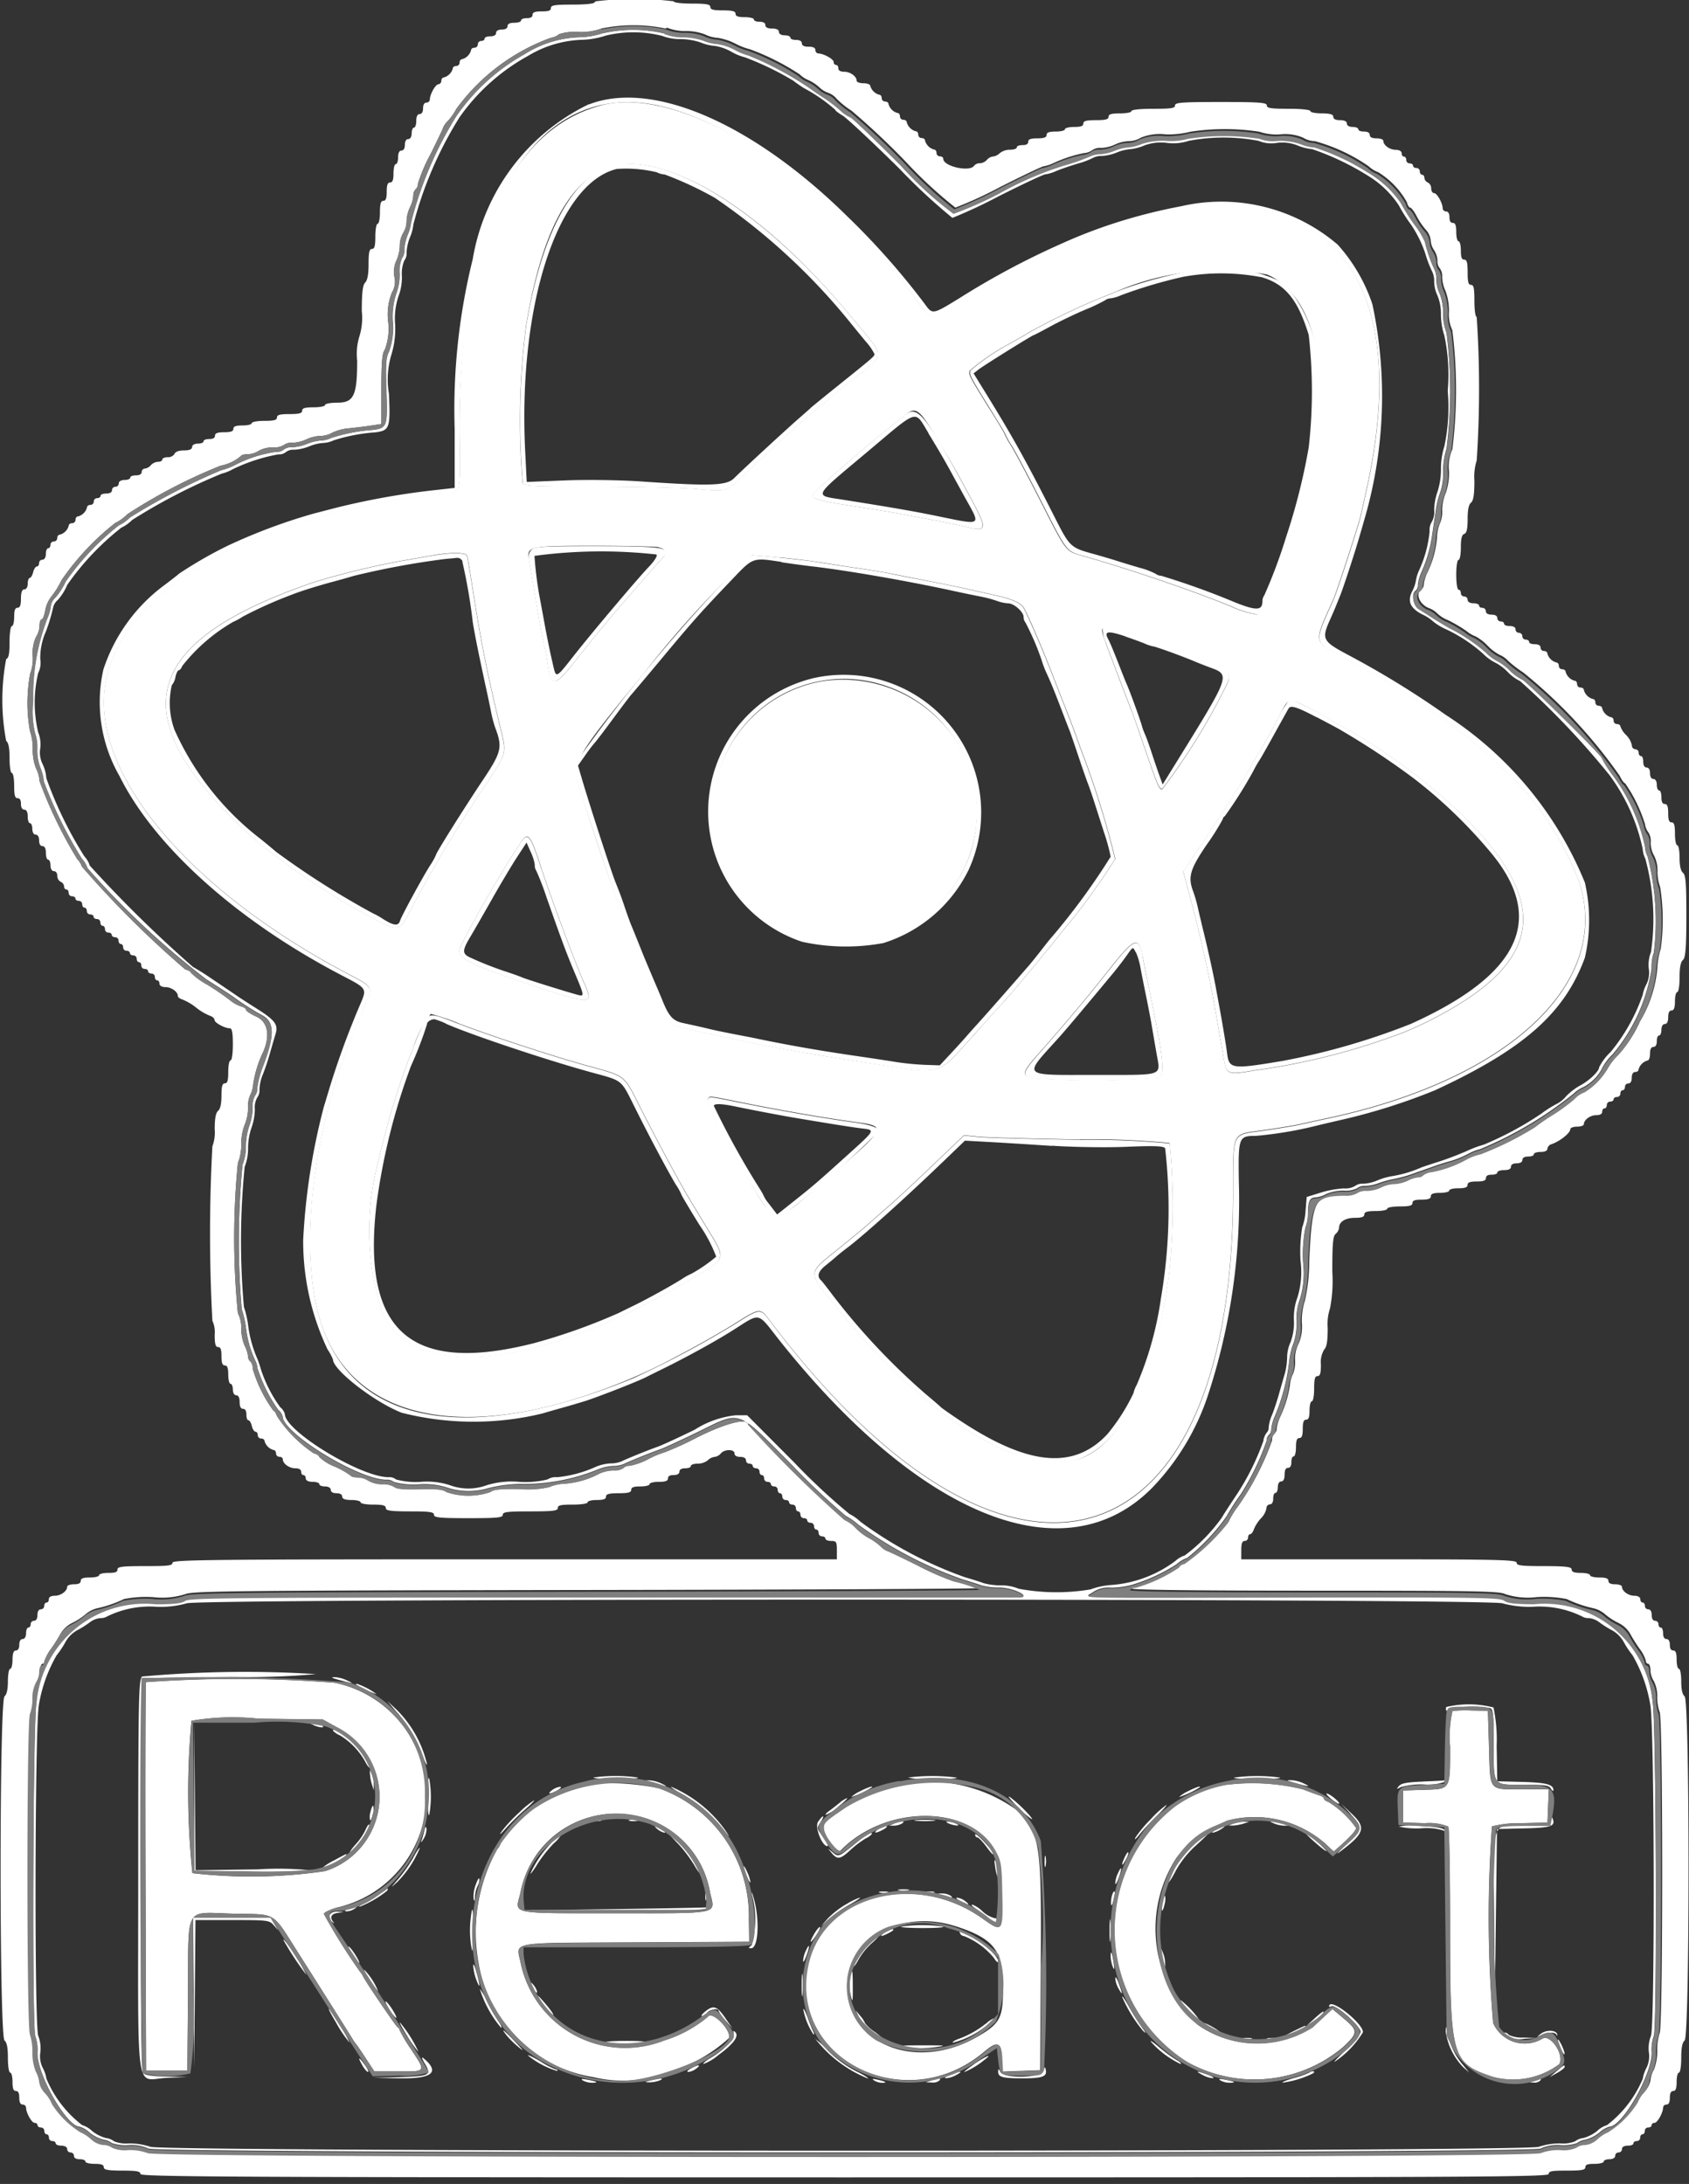 <svg id="image2vector_1_" data-name="image2vector (1)" xmlns="http://www.w3.org/2000/svg" width="49.838" height="64.429" viewBox="0 0 49.838 64.429">
  <rect x="0" y="0" width="49.838" height="64.429" fill="#333333" stroke="none"/>
  <path id="path0" d="M85.487,27.13c-2.78.742-4.245,4.194-4.176,9.838.02,1.635.029,1.6-.421,1.6a4.557,4.557,0,0,0-.609.065l-1.01.173c-.592.1-1.1.208-1.793.382-4.077,1.024-6.677,3.194-6.664,5.56.015,2.549,2.815,5.674,7.138,7.963.832.44.8.388.562.973-.269.659-.3.725-.392.958-1.21,2.943-1.572,6.526-.861,8.522.99,2.781,4.261,3.429,8.643,1.713a15.477,15.477,0,0,0,1.76-.812c.5-.258,1.253-.679,1.668-.936.911-.564.825-.561,1.218-.044,6.945,9.14,13.523,7.323,13.585-3.753.011-2.022-.084-1.826.957-1.979.447-.066.919-.145,1.049-.176s.465-.105.744-.164c5.4-1.139,8.459-4.015,7.453-7.007a9.1,9.1,0,0,0-2.219-3.318c-.068-.057-.293-.255-.5-.44s-.492-.428-.637-.539-.342-.266-.438-.343a27.027,27.027,0,0,0-3.153-1.953c-.9-.467-.889-.406-.3-1.7.1-.228.75-2.216.814-2.5l.165-.744c1.5-6.736-1.494-9.734-7.647-7.667a12.92,12.92,0,0,0-1.455.595,24.224,24.224,0,0,0-3.389,1.873c-.205.172-.422.1-.636-.2-2.725-3.848-7.068-6.578-9.453-5.942M86.822,28.9c1.745.315,3.947,1.931,5.992,4.4,1.11,1.339,1.107,1.115.027,1.968-.3.235-.557.444-.575.465s-.217.189-.44.374c-.511.424-1.354,1.191-2.328,2.118-.295.281-.371.295-1.17.22-.422-.039-1.747-.072-2.945-.072-2.016,0-2.181-.009-2.211-.119a22.2,22.2,0,0,1,.1-4.619c.586-3.511,1.747-5.059,3.552-4.733m18.3,3.212c1.039.409,1.668,1.9,1.524,3.619-.065.776-.169,1.628-.236,1.929-.467,2.111-1.284,4.431-1.581,4.489a3.109,3.109,0,0,1-.778-.247c-1.093-.451-2.968-1.089-4.329-1.475-.538-.152-.49-.09-1.283-1.65-.369-.726-.753-1.448-.852-1.606a2.03,2.03,0,0,1-.181-.324c0-.021-.223-.4-.5-.834-.548-.882-.6-.976-.531-1.068a6.335,6.335,0,0,1,1.127-.771c.223-.123.513-.289.643-.37a21.214,21.214,0,0,1,2.033-.98c.2-.078.431-.171.505-.205a7.757,7.757,0,0,1,4.433-.506M95.3,36.794c.47.766.587.97,1.064,1.855.546,1.013.538,1.066-.141.907-.358-.084-.67-.146-1.89-.375-.186-.035-.628-.109-.981-.164-1.849-.289-1.794-.261-1.351-.671.489-.452,1.483-1.305,2-1.715.147-.117.344-.276.437-.353.321-.264.425-.2.865.516M87.181,40.17c.223.044.269.159.125.308s-1.077,1.215-1.4,1.6c-.167.2-.361.427-.43.507s-.387.477-.706.882c-.653.831-.754.846-.857.128-.026-.178-.073-.43-.105-.561-.059-.237-.191-.966-.337-1.861-.043-.261-.092-.554-.11-.652-.07-.38.016-.4,1.9-.4.942,0,1.808.019,1.924.042m-5.647.245c.014.047.089.5.167,1,.237,1.519.424,2.462.785,3.959.221.914.244.809-.408,1.806A39.145,39.145,0,0,0,80,50.617c-.538,1-.344.968-1.676.256A20.821,20.821,0,0,1,75.289,48.8c-4.009-3.6-3.486-5.841,1.783-7.626a24.406,24.406,0,0,1,2.47-.6l.981-.172c.523-.093.982-.089,1.011.009m9.209.052c.409.038.912.1,1.117.132s.707.112,1.117.172.882.137,1.049.171.624.124,1.015.2.924.183,1.184.241l.9.2c.49.109.759.228.839.372.137.245.545,1.191.833,1.934.172.444.361.929.42,1.078.191.486.209.535.417,1.117a26.522,26.522,0,0,1,1.027,3.278,19.1,19.1,0,0,1-1.282,1.8c-.021.019-.219.262-.44.541-.354.447-1.431,1.736-1.526,1.827-.02.019-.427.469-.9,1-1.118,1.242-.928,1.182-2.818.9-1.178-.177-2.113-.33-3.046-.5-.52-.093-2.221-.458-2.965-.636-.38-.091-1.791-3.61-2.854-7.117-.2-.652-.079-.855,1.929-3.3A29.41,29.41,0,0,1,89.935,40.4c.035,0,.4.031.807.069M101.334,42.8c2.888,1.012,2.84.983,2.555,1.542a18.454,18.454,0,0,1-1.843,2.963c-.1,0-.125-.069-.579-1.387-.154-.447-.3-.873-.334-.947-.095-.234-.617-1.608-.754-1.983-.214-.586-.193-.59.955-.187m-9.342,1.32a3.9,3.9,0,1,0,4.216,2.17,4.01,4.01,0,0,0-4.216-2.17m14.269.727c.212.1.576.3.809.44a4.367,4.367,0,0,0,.458.259,17.583,17.583,0,0,1,3.421,2.564c2.3,2.3,2.328,3.888.106,5.378a11.265,11.265,0,0,1-1.843.975,19.868,19.868,0,0,1-4.412,1.134c-.868.141-.853.148-.956-.452-.215-1.243-.294-1.682-.387-2.156-.117-.59-.393-1.779-.526-2.267-.051-.186-.131-.485-.178-.663l-.085-.325.374-.555c.676-1,1.379-2.1,1.606-2.517.123-.223.245-.437.273-.474.067-.091.474-.828.6-1.083.233-.48.257-.488.743-.259M83.728,49.637c.3.914,1.024,2.86,1.271,3.4.269.595.17.611-1.126.188-2.261-.738-2.681-.944-2.549-1.247a34.189,34.189,0,0,1,1.823-3.147c.191-.272.265-.17.581.8m17.729,2.554c.038.2.129.645.2,1,.417,1.991.478,2.535.294,2.633a27.522,27.522,0,0,1-3.666.018c-.41-.061-.4-.16.109-.729.787-.889,1.457-1.689,2.077-2.476.74-.94.875-1,.983-.444M81.284,54.212c.919.351,2.659.924,3.672,1.209,1.336.375,1.164.239,1.753,1.389.457.893.85,1.63,1.226,2.3.063.112.348.587.633,1.055.623,1.022.638.949-.319,1.524-4.467,2.683-8.242,3.125-9.211,1.077a7.909,7.909,0,0,1-.109-4.537,23.172,23.172,0,0,1,.92-3.056,1.41,1.41,0,0,0,.1-.253,3.146,3.146,0,0,1,.516-.989,6.867,6.867,0,0,1,.82.278m8.3,2.323c1.194.24,2.491.465,3.346.581,1.035.14,1.042.126-.886,1.777-1.553,1.33-1.38,1.358-2.372-.391l-.384-.677a4.378,4.378,0,0,1-.652-1.357c.048-.124-.02-.128.948.066m10.024,1.1a24.663,24.663,0,0,1,2.656.109,18.952,18.952,0,0,1-.017,3.844c-.375,2.865-1.31,4.89-2.5,5.418-1.63.721-4.546-1.018-7.217-4.3-.984-1.21-.981-1.083-.042-1.843.42-.339.84-.688.935-.774s.307-.275.472-.417c.345-.3.785-.708,1.673-1.558l.628-.6.421.042c.231.023,1.578.061,2.993.084" transform="translate(-67.752 -24.02)" fill="#fff" fill-rule="evenodd"/>
  <path id="path1" d="M70.261,9.268c0,.04-.259.068-.643.068-.526,0-.643.018-.643.1s-.075.1-.271.1-.271.028-.271.1-.064.1-.169.1-.169.03-.169.068-.091.068-.2.068q-.2,0-.2.1c0,.063-.064.1-.169.1s-.169.038-.169.1-.064.1-.169.1-.169.03-.169.068-.046.068-.1.068a.1.1,0,0,0-.1.1.1.1,0,0,1-.1.1c-.056,0-.1.033-.1.073a.381.381,0,0,1-.266.266c-.04,0-.073.046-.073.1a.1.1,0,0,1-.1.1c-.056,0-.1.033-.1.073a.381.381,0,0,1-.266.266c-.04,0-.073.046-.073.1a.1.1,0,0,1-.085.1c-.087,0-.254.3-.254.453a.1.1,0,0,1-.1.088c-.063,0-.1.064-.1.169s-.038.169-.1.169-.1.068-.1.2c0,.112-.03.2-.068.2s-.068.076-.068.169-.038.169-.1.169-.1.064-.1.169-.038.169-.1.169-.1.068-.1.2c0,.112-.03.2-.068.2s-.068.122-.068.271c0,.2-.028.271-.1.271s-.1.075-.1.271-.028.271-.1.271-.1.083-.1.338c0,.186-.03.338-.068.338s-.068.168-.068.372c0,.286-.024.372-.1.372s-.1.095-.1.445c0,.305-.032.477-.1.546s-.1.274-.1.841a1.827,1.827,0,0,1-.068.74,1.747,1.747,0,0,0-.068.722c0,1.033-.1,1.241-.588,1.241-.2,0-.359.03-.359.068s-.152.068-.338.068c-.256,0-.338.025-.338.1s-.086.1-.372.1-.372.024-.372.1-.086.1-.372.1c-.2,0-.372.03-.372.068s-.122.068-.271.068c-.2,0-.271.028-.271.1s-.075.1-.271.1-.271.028-.271.1-.064.1-.169.1-.169.03-.169.068-.076.068-.169.068-.169.038-.169.1-.072.1-.239.1c-.15,0-.253.038-.278.1a.223.223,0,0,1-.2.1c-.089,0-.162.03-.162.068s-.057.068-.127.068a.314.314,0,0,0-.211.1.281.281,0,0,1-.177.1.1.1,0,0,0-.093.1c0,.063-.064.1-.169.1s-.169.03-.169.068-.076.068-.169.068-.169.038-.169.1a.1.1,0,0,1-.1.1.1.1,0,0,0-.1.1c0,.063-.064.1-.169.1s-.169.03-.169.068-.046.068-.1.068a.1.1,0,0,0-.1.1.1.1,0,0,1-.1.1c-.056,0-.1.033-.1.073a.37.37,0,0,1-.266.266c-.04,0-.073.046-.073.1a.1.1,0,0,1-.1.1c-.056,0-.1.033-.1.073a.37.37,0,0,1-.266.266c-.04,0-.073.046-.073.1a.1.1,0,0,1-.1.1.1.1,0,0,0-.1.1c0,.056-.03.1-.068.1s-.068.076-.068.169-.038.169-.1.169a.1.1,0,0,0-.1.1c0,.056-.03.1-.066.1s-.086.076-.109.169-.07.169-.1.169-.06.076-.06.169-.038.169-.1.169-.1.075-.1.271-.028.271-.1.271-.1.075-.1.271c0,.149-.03.271-.068.271s-.068.2-.068.466c0,.352-.025.476-.1.506a6.492,6.492,0,0,0,0,2.412c.071.059.1.215.1.516,0,.243.03.432.068.432s.068.168.068.372c0,.286.024.372.1.372s.1.064.1.169.038.169.1.169.1.068.1.2c0,.112.03.2.068.2s.068.076.068.169.038.169.1.169.1.064.1.169.038.169.1.169.1.068.1.2c0,.112.03.2.068.2s.068.076.068.169.038.169.1.169.1.06.1.138a.2.2,0,0,0,.1.176.16.16,0,0,1,.1.133c0,.052.03.094.068.094s.068.046.068.1a.1.1,0,0,0,.1.1c.056,0,.1.03.1.068s.046.068.1.068a.1.1,0,0,1,.1.1c0,.056.03.1.068.1s.068.046.068.1a.1.1,0,0,0,.1.1c.056,0,.1.03.1.068s.046.068.1.068a.1.1,0,0,1,.1.1c0,.056.03.1.068.1s.068.046.068.1a.1.1,0,0,0,.1.1c.056,0,.1.03.1.068s.046.068.1.068a.1.1,0,0,1,.1.1c0,.056.03.1.068.1s.068.046.068.1a.1.1,0,0,0,.1.1c.056,0,.1.03.1.068s.046.068.1.068a.1.1,0,0,1,.1.1c0,.056.03.1.068.1s.068.046.068.1a.1.1,0,0,0,.1.1c.056,0,.1.03.1.068s.046.068.1.068a.1.1,0,0,1,.1.1c0,.056.03.1.068.1s.068.046.068.1.064.1.174.1c.174,0,.367.136.367.258,0,.036.053.082.118.1a1.629,1.629,0,0,1,.423.247,1.63,1.63,0,0,0,.423.247c.065.022.119.074.119.117,0,.081.3.246.453.246.064,0,.088.13.088.474,0,.271-.029.474-.068.474s-.068.152-.068.338c0,.256-.025.338-.1.338s-.1.086-.1.364c0,.241-.034.392-.1.448s-.1.218-.1.546a1.148,1.148,0,0,1-.068.5,47.676,47.676,0,0,0,0,5.144.805.805,0,0,1,.068.41c0,.282.024.368.1.368s.1.075.1.271.028.271.1.271.1.075.1.271c0,.149.03.271.068.271s.068.076.068.169.038.169.1.169.1.068.1.2.034.2.1.2.1.064.1.169.027.169.06.169.079.076.1.169.072.169.109.169.066.046.066.1a.1.1,0,0,0,.1.1c.056,0,.1.033.1.073a.381.381,0,0,0,.266.266c.04,0,.073.046.073.1a.1.1,0,0,0,.1.1c.056,0,.1.033.1.073,0,.129.189.266.367.266.11,0,.174.038.174.1s.03.1.068.1.068.046.068.1.068.1.2.1c.112,0,.2.03.2.068s.076.068.169.068.169.038.169.1.064.1.169.1.169.038.169.1.075.1.271.1c.149,0,.271.03.271.068s.168.068.372.068c.286,0,.372.024.372.1s.124.1.711.1.711.018.711.1.158.1,1.015.1,1.015-.016,1.015-.1.135-.1.812-.1.812-.017.812-.1.094-.1.44-.1c.248,0,.44-.029.44-.068s.122-.068.271-.068c.2,0,.271-.028.271-.1s.086-.1.372-.1.372-.024.372-.1.075-.1.271-.1c.149,0,.271-.03.271-.068s.122-.068.271-.068c.2,0,.271-.028.271-.1s.064-.1.169-.1.169-.038.169-.1.064-.1.169-.1.169-.03.169-.068.089-.068.2-.068a.488.488,0,0,0,.3-.1.348.348,0,0,1,.2-.1.285.285,0,0,0,.182-.1c.111-.133.406-.133.406,0,0,.063.064.1.169.1s.169.038.169.1a.1.1,0,0,0,.1.1c.056,0,.1.03.1.068s.046.068.1.068a.1.1,0,0,1,.1.1c0,.056.03.1.068.1s.068.046.068.1a.1.1,0,0,0,.1.1c.056,0,.1.03.1.068s.046.068.1.068a.1.1,0,0,1,.1.1c0,.056.03.1.068.1s.068.046.068.1a.1.1,0,0,0,.1.1c.056,0,.1.03.1.068s.046.068.1.068a.1.1,0,0,1,.1.1c0,.056.03.1.068.1s.068.046.068.1a.1.1,0,0,0,.1.1c.056,0,.1.03.1.068s.046.068.1.068a.1.1,0,0,1,.1.1c0,.056.03.1.068.1s.068.046.068.1a.1.1,0,0,0,.1.1c.056,0,.1.03.1.068s.076.068.169.068c.152,0,.169.027.169.271v.271H67.622c-8.678,0-9.813.012-9.813.1s-.135.1-.812.1-.812.017-.812.1-.075.1-.271.1c-.149,0-.271.03-.271.068s-.122.068-.271.068c-.2,0-.271.028-.271.1s-.068.1-.2.1c-.112,0-.2.033-.2.073,0,.129-.189.266-.367.266-.11,0-.174.038-.174.1s-.03.1-.068.1-.068.046-.068.1a.1.1,0,0,1-.1.1c-.063,0-.1.064-.1.169s-.038.169-.1.169a.1.1,0,0,0-.1.1c0,.056-.03.1-.068.1s-.068.076-.068.169-.038.169-.1.169-.1.064-.1.169-.038.169-.1.169-.1.075-.1.271c0,.149-.03.271-.068.271s-.068.164-.068.364c0,.241-.034.392-.1.448-.154.128-.154,10.024,0,10.152.071.059.1.215.1.516,0,.243.03.432.068.432s.068.122.068.271c0,.2.028.271.1.271s.1.068.1.2.034.2.1.2a.1.1,0,0,1,.1.088c0,.155.166.452.254.453a.078.078,0,0,1,.085.068c0,.037.046.068.1.068a.1.1,0,0,1,.1.1c0,.056.03.1.068.1s.068.046.068.1a.1.1,0,0,0,.1.1c.056,0,.1.03.1.068s.076.068.169.068.169.038.169.1a.1.1,0,0,0,.1.1.1.1,0,0,1,.1.1c0,.063.064.1.169.1s.169.03.169.068.122.068.271.068c.2,0,.271.028.271.1s.105.1.541.1.541.02.541.1,2.354.1,20.777.1,20.777-.011,20.777-.1.105-.1.541-.1.541-.02.541-.1.075-.1.271-.1c.149,0,.271-.03.271-.068s.076-.068.169-.068.169-.038.169-.1a.1.1,0,0,1,.1-.1.1.1,0,0,0,.1-.1c0-.063.064-.1.169-.1s.169-.03.169-.068.046-.068.1-.068a.1.1,0,0,0,.1-.1c0-.056.03-.1.068-.1s.068-.046.068-.1a.1.1,0,0,1,.1-.1c.056,0,.1-.03.1-.068a.078.078,0,0,1,.085-.068c.087,0,.254-.3.254-.453a.1.1,0,0,1,.1-.088q.1,0,.1-.2t.1-.2c.073,0,.1-.075.1-.271,0-.149.03-.271.068-.271s.068-.189.068-.432c0-.3.031-.457.1-.516.154-.128.154-10.024,0-10.152-.067-.056-.1-.207-.1-.448,0-.2-.03-.364-.068-.364s-.068-.122-.068-.271c0-.2-.028-.271-.1-.271s-.1-.064-.1-.169-.038-.169-.1-.169-.1-.064-.1-.169-.03-.169-.068-.169-.068-.046-.068-.1a.1.1,0,0,0-.1-.1c-.063,0-.1-.064-.1-.169s-.038-.169-.1-.169a.1.1,0,0,1-.1-.1c0-.056-.03-.1-.068-.1s-.068-.046-.068-.1-.064-.1-.174-.1c-.178,0-.367-.137-.367-.266,0-.04-.091-.073-.2-.073q-.2,0-.2-.1c0-.073-.075-.1-.271-.1-.149,0-.271-.03-.271-.068s-.122-.068-.271-.068c-.2,0-.271-.028-.271-.1s-.135-.1-.812-.1-.812-.017-.812-.1-.5-.1-4.061-.1H89.346v-.271c0-.2.028-.271.1-.271a.1.1,0,0,0,.1-.1c0-.056.028-.1.063-.1s.084-.066.11-.147a1.087,1.087,0,0,1,.208-.321.586.586,0,0,0,.161-.293.112.112,0,0,1,.1-.119c.063,0,.1-.064.1-.169s.03-.169.068-.169.068-.076.068-.169.038-.169.1-.169.1-.068.1-.2.034-.2.1-.2.1-.064.1-.169.03-.169.068-.169.068-.122.068-.271c0-.2.028-.271.1-.271s.1-.075.1-.271.028-.271.1-.271.1-.075.1-.271c0-.149.03-.271.068-.271s.068-.167.068-.372c0-.286.024-.372.1-.372s.1-.083.1-.343a.709.709,0,0,1,.1-.445c.073-.073.1-.251.1-.634a1.453,1.453,0,0,1,.068-.574,4.211,4.211,0,0,0,.068-1.079c0-.839.019-1.053.1-1.121a.285.285,0,0,0,.1-.182c0-.175.187-.291.469-.291.2,0,.276-.028.276-.1s.083-.1.338-.1c.186,0,.338-.03.338-.068s.167-.068.372-.068c.286,0,.372-.024.372-.1s.075-.1.271-.1.271-.028.271-.1.075-.1.271-.1c.149,0,.271-.03.271-.068s.122-.068.271-.068c.2,0,.271-.028.271-.1s.075-.1.271-.1.271-.028.271-.1.064-.1.169-.1.169-.03.169-.068.091-.068.2-.068q.2,0,.2-.1c0-.063.064-.1.169-.1s.169-.038.169-.1.064-.1.169-.1.169-.03.169-.068.091-.068.2-.068c.128,0,.2-.035.2-.094a.167.167,0,0,1,.118-.133c.248-.083.558-.33.558-.445,0-.04.091-.073.2-.073s.2-.033.2-.073c0-.129.189-.266.367-.266.11,0,.174-.038.174-.1s.03-.1.068-.1.068-.046.068-.1a.1.1,0,0,1,.1-.1c.056,0,.1-.03.1-.068s.046-.068.1-.068a.1.1,0,0,0,.1-.1c0-.056.03-.1.068-.1s.068-.046.068-.1a.1.1,0,0,1,.1-.1c.063,0,.1-.064.1-.169s.038-.169.1-.169.1-.033.1-.073a.381.381,0,0,1,.266-.266c.04,0,.073-.091.073-.2q0-.2.1-.2c.063,0,.1-.064.1-.169s.03-.169.068-.169.068-.076.068-.169.038-.169.1-.169.1-.068.1-.2.034-.2.1-.2.1-.075.1-.271c0-.149.03-.271.068-.271s.068-.189.068-.432c0-.3.031-.457.1-.516s.1-.3.1-1.286-.018-1.217-.1-1.286c-.067-.056-.1-.207-.1-.448,0-.2-.03-.364-.068-.364s-.068-.152-.068-.338c0-.256-.025-.338-.1-.338s-.1-.075-.1-.271-.028-.271-.1-.271-.1-.068-.1-.2c0-.112-.03-.2-.068-.2s-.068-.076-.068-.169-.038-.169-.1-.169-.1-.064-.1-.169-.038-.169-.1-.169-.1-.064-.1-.169-.03-.169-.068-.169-.068-.046-.068-.1a.1.1,0,0,0-.1-.1.112.112,0,0,1-.1-.119.619.619,0,0,0-.169-.3.678.678,0,0,1-.169-.253c0-.039-.046-.071-.1-.071a.1.1,0,0,1-.1-.1c0-.056-.033-.1-.073-.1a.381.381,0,0,1-.266-.266c0-.04-.046-.073-.1-.073a.1.1,0,0,1-.1-.1c0-.056-.033-.1-.073-.1a.381.381,0,0,1-.266-.266c0-.04-.046-.073-.1-.073a.1.1,0,0,1-.1-.1c0-.056-.033-.1-.073-.1a.381.381,0,0,1-.266-.266c0-.04-.046-.073-.1-.073a.1.1,0,0,1-.1-.1c0-.056-.033-.1-.073-.1a.381.381,0,0,1-.266-.266c0-.04-.046-.073-.1-.073a.1.1,0,0,1-.1-.1c0-.063-.064-.1-.169-.1s-.169-.03-.169-.068-.046-.068-.1-.068a.1.1,0,0,1-.1-.1.1.1,0,0,0-.1-.1.1.1,0,0,1-.1-.1c0-.063-.064-.1-.169-.1s-.169-.03-.169-.068-.046-.068-.1-.068a.1.1,0,0,1-.1-.1c0-.063-.064-.1-.169-.1s-.169-.038-.169-.1a.1.1,0,0,0-.1-.1c-.056,0-.1-.03-.1-.068s-.076-.068-.169-.068-.169-.038-.169-.1a.1.1,0,0,0-.1-.1.1.1,0,0,1-.1-.1c0-.056-.03-.1-.068-.1s-.068-.192-.068-.44.029-.44.068-.44.068-.164.068-.365c0-.262.029-.376.1-.4s.1-.146.1-.439c0-.273.032-.427.1-.484s.1-.229.1-.647a1.6,1.6,0,0,1,.068-.6,32.19,32.19,0,0,0,0-4.23c-.039,0-.068-.2-.068-.474,0-.376-.021-.474-.1-.474s-.1-.086-.1-.372-.024-.372-.1-.372-.1-.075-.1-.271c0-.149-.03-.271-.068-.271s-.068-.122-.068-.271c0-.2-.028-.271-.1-.271s-.1-.064-.1-.169-.038-.169-.1-.169a.1.1,0,0,1-.1-.088c0-.155-.166-.452-.254-.453-.047,0-.085-.062-.085-.138a.2.2,0,0,0-.1-.176.16.16,0,0,1-.1-.133c0-.052-.03-.094-.068-.094s-.068-.046-.068-.1a.1.1,0,0,0-.1-.1c-.056,0-.1-.03-.1-.068s-.046-.068-.1-.068a.1.1,0,0,1-.1-.1c0-.056-.03-.1-.068-.1s-.068-.046-.068-.1-.064-.1-.174-.1c-.178,0-.367-.137-.367-.266,0-.04-.091-.073-.2-.073q-.2,0-.2-.1c0-.063-.064-.1-.169-.1s-.169-.03-.169-.068-.076-.068-.169-.068-.169-.038-.169-.1-.068-.1-.2-.1-.2-.034-.2-.1-.083-.1-.338-.1c-.186,0-.338-.03-.338-.068s-.259-.068-.643-.068c-.526,0-.643-.018-.643-.1s-.2-.1-1.354-.1-1.354.015-1.354.1-.117.1-.643.1c-.384,0-.643.027-.643.068s-.152.068-.338.068c-.256,0-.338.025-.338.1s-.086.1-.372.1-.372.024-.372.1-.075.1-.271.1c-.149,0-.271.03-.271.068s-.122.068-.271.068c-.2,0-.271.028-.271.1s-.075.1-.271.1-.271.028-.271.1-.064.1-.169.1-.169.03-.169.068-.089.068-.2.068a.488.488,0,0,0-.3.1.348.348,0,0,1-.2.1.285.285,0,0,0-.182.1.309.309,0,0,1-.207.1.213.213,0,0,0-.165.068c-.123.2-.914.027-.914-.2,0-.04-.046-.073-.1-.073a.1.1,0,0,1-.1-.1c0-.056-.033-.1-.073-.1a.381.381,0,0,1-.266-.266c0-.04-.046-.073-.1-.073a.1.1,0,0,1-.1-.1c0-.056-.033-.1-.073-.1a.381.381,0,0,1-.266-.266c0-.04-.046-.073-.1-.073a.1.1,0,0,1-.1-.1c0-.056-.033-.1-.073-.1a.381.381,0,0,1-.266-.266c0-.04-.046-.073-.1-.073a.1.1,0,0,1-.1-.1c0-.056-.033-.1-.073-.1a.381.381,0,0,1-.266-.266c0-.04-.091-.073-.2-.073s-.2-.033-.2-.073c0-.129-.189-.266-.367-.266-.11,0-.174-.038-.174-.1s-.03-.1-.068-.1a.078.078,0,0,1-.068-.085c0-.087-.3-.254-.453-.254a.1.1,0,0,1-.088-.1q0-.1-.2-.1t-.2-.1c0-.063-.064-.1-.169-.1s-.169-.03-.169-.068-.076-.068-.169-.068-.169-.038-.169-.1-.068-.1-.2-.1-.2-.034-.2-.1-.064-.1-.169-.1-.169-.03-.169-.068-.122-.068-.271-.068c-.2,0-.271-.028-.271-.1s-.086-.1-.372-.1-.372-.024-.372-.1-.105-.1-.541-.1c-.316,0-.541-.028-.541-.068a9.813,9.813,0,0,0-2.3,0m2.1.778a1.441,1.441,0,0,0,.551.1,1.579,1.579,0,0,1,.575.1.972.972,0,0,0,.367.1,1.7,1.7,0,0,1,.524.17,1.971,1.971,0,0,0,.439.169,7.166,7.166,0,0,1,1.463.739.783.783,0,0,0,.253.168,1.266,1.266,0,0,1,.322.21.732.732,0,0,0,.276.17.566.566,0,0,1,.243.177,2.606,2.606,0,0,0,.435.347,21.9,21.9,0,0,1,1.61,1.515,12.913,12.913,0,0,0,1.455,1.344,11.878,11.878,0,0,0,1.323-.609c.664-.335,1.238-.608,1.276-.608a1.207,1.207,0,0,0,.282-.09,3.953,3.953,0,0,1,.908-.3.5.5,0,0,0,.258-.093.4.4,0,0,1,.253-.061,1.063,1.063,0,0,0,.41-.1,1.053,1.053,0,0,1,.41-.1.677.677,0,0,0,.348-.1,1.465,1.465,0,0,1,.728-.1,2.6,2.6,0,0,0,.739-.078,6.74,6.74,0,0,1,2.033,0,1.588,1.588,0,0,0,.621.078,1.346,1.346,0,0,1,.676.1.664.664,0,0,0,.342.1,5.241,5.241,0,0,1,1.585.739.845.845,0,0,0,.285.178,2.417,2.417,0,0,1,.845.884c.022.089.067.162.1.162s.118.114.19.254a2.137,2.137,0,0,0,.272.4.539.539,0,0,1,.141.309.566.566,0,0,0,.1.291.619.619,0,0,1,.1.313.319.319,0,0,0,.07.224.384.384,0,0,1,.068.258,1.063,1.063,0,0,0,.1.41,1.668,1.668,0,0,1,.1.609,1.092,1.092,0,0,0,.1.546,14.143,14.143,0,0,1,0,3.519,1.206,1.206,0,0,0-.1.618,1.743,1.743,0,0,1-.1.681,1.319,1.319,0,0,0-.1.5.814.814,0,0,1-.062.372,1.193,1.193,0,0,0-.091.437,2.912,2.912,0,0,1-.3,1.059,1.133,1.133,0,0,0-.09.318.187.187,0,0,1-.068.146c-.183.113-.069.419.2.541a.707.707,0,0,1,.271.168,1,1,0,0,0,.321.2,4.172,4.172,0,0,1,.537.317.965.965,0,0,0,.274.16,1.484,1.484,0,0,1,.349.271,1.392,1.392,0,0,0,.355.271.7.7,0,0,1,.248.175,3.643,3.643,0,0,0,.454.349,14.9,14.9,0,0,1,2.842,3.046c.057.121.128.22.159.22a4.331,4.331,0,0,1,.585,1.2.533.533,0,0,0,.108.258.486.486,0,0,1,.062.292.763.763,0,0,0,.1.385.963.963,0,0,1,.1.457,1.307,1.307,0,0,0,.079.47,6.183,6.183,0,0,1,.017,1.818,2.209,2.209,0,0,0-.1.567,3.68,3.68,0,0,1-.514,1.579,3.576,3.576,0,0,1-.6.935,1.836,1.836,0,0,0-.34.433,1.893,1.893,0,0,1-.666.674.714.714,0,0,0-.285.192,5.153,5.153,0,0,1-.639.471,6.228,6.228,0,0,0-.541.372,9.467,9.467,0,0,1-1.6.793,1.548,1.548,0,0,0-.421.159,3.446,3.446,0,0,1-1.008.365.5.5,0,0,0-.258.093.2.2,0,0,1-.152.061.9.9,0,0,0-.308.1,1.072,1.072,0,0,1-.406.1.933.933,0,0,0-.381.1,1.028,1.028,0,0,1-.419.1.468.468,0,0,0-.292.07.654.654,0,0,1-.359.071c-.924.011-1,.155-1.084,1.993a5.069,5.069,0,0,1-.13,1.163,1.915,1.915,0,0,0-.087.643,1.241,1.241,0,0,1-.1.626.965.965,0,0,0-.1.477.968.968,0,0,1-.061.41.848.848,0,0,0-.092.335,3.382,3.382,0,0,1-.3.958,1.133,1.133,0,0,0-.09.318.187.187,0,0,1-.068.146.278.278,0,0,0-.068.2,7.982,7.982,0,0,1-.985,1.915,2.738,2.738,0,0,0-.3.489,6.068,6.068,0,0,1-1.26,1.189c-.089.022-.161.07-.161.105a4.519,4.519,0,0,1-1.283.6.224.224,0,0,0-.172.068c-.028.045,1.79.068,5.4.068,4.738,0,5.469.013,5.638.1a2.153,2.153,0,0,0,.938.089,3.493,3.493,0,0,1,.88.058,3.594,3.594,0,0,0,.793.273.824.824,0,0,1,.342.178,1.862,1.862,0,0,0,.392.254.824.824,0,0,1,.334.3,4.8,4.8,0,0,0,.287.459,1.09,1.09,0,0,1,.186.355c0,.05.03.091.068.091s.068.086.068.19a.623.623,0,0,0,.1.321.963.963,0,0,1,.1.457,1.307,1.307,0,0,0,.072.456c.1.18.1,9.288,0,9.468a1.6,1.6,0,0,0-.072.524,1.485,1.485,0,0,1-.1.563.8.8,0,0,0-.1.312.622.622,0,0,1-.166.319,1.106,1.106,0,0,0-.212.33,2.65,2.65,0,0,1-.847.834,1.084,1.084,0,0,0-.312.207.635.635,0,0,1-.357.164.429.429,0,0,0-.259.08.922.922,0,0,1-.467.07,1.466,1.466,0,0,0-.587.09c-.3.151-40.8.151-41.1,0a1.466,1.466,0,0,0-.587-.09.922.922,0,0,1-.467-.07.429.429,0,0,0-.259-.08.635.635,0,0,1-.356-.164,1.084,1.084,0,0,0-.312-.207,2.65,2.65,0,0,1-.846-.834,1.106,1.106,0,0,0-.212-.33.622.622,0,0,1-.166-.319.8.8,0,0,0-.1-.312,1.485,1.485,0,0,1-.1-.563,1.6,1.6,0,0,0-.072-.524c-.1-.18-.1-9.288,0-9.468a1.306,1.306,0,0,0,.072-.456.963.963,0,0,1,.1-.457.623.623,0,0,0,.1-.321c0-.1.03-.19.068-.19s.068-.041.068-.091a1.09,1.09,0,0,1,.186-.355,4.8,4.8,0,0,0,.287-.459.824.824,0,0,1,.334-.3,1.863,1.863,0,0,0,.392-.254.824.824,0,0,1,.342-.178,3.582,3.582,0,0,0,.793-.273,3.327,3.327,0,0,1,.863-.056,2.26,2.26,0,0,0,.948-.089c.2-.093,1.535-.106,11.894-.122,6.421-.009,11.628-.035,11.573-.058a4.624,4.624,0,0,0-.77-.247,8.146,8.146,0,0,1-1.06-.466c-.476-.237-.885-.431-.908-.431a.63.63,0,0,1-.192-.141,1.824,1.824,0,0,0-.352-.245,1.665,1.665,0,0,1-.378-.291.987.987,0,0,0-.327-.235A35.533,35.533,0,0,1,74.8,51.221c0-.209-.654-.044-1.5.379a9.484,9.484,0,0,1-.959.44,2.592,2.592,0,0,0-.481.2,1.991,1.991,0,0,1-.554.2.254.254,0,0,0-.19.068.437.437,0,0,1-.281.068,1.092,1.092,0,0,0-.419.092,2.588,2.588,0,0,1-1.026.3,1.257,1.257,0,0,0-.459.1,2.769,2.769,0,0,1-.846.058c-.587-.01-.79.01-.895.089a2,2,0,0,1-1.285,0c-.1-.079-.288-.1-.794-.084-.449.012-.685-.008-.741-.064A.654.654,0,0,0,64,52.985a.824.824,0,0,1-.405-.1.612.612,0,0,0-.316-.1c-.1,0-.195-.023-.207-.051a2.453,2.453,0,0,0-.479-.271,1.4,1.4,0,0,1-.457-.286c0-.036-.073-.084-.163-.107a3.854,3.854,0,0,1-1.084-1.1c-.026-.084-.072-.152-.1-.152a4.041,4.041,0,0,1-.615-1.245.288.288,0,0,0-.068-.21.2.2,0,0,1-.068-.156.9.9,0,0,0-.1-.308,1.34,1.34,0,0,1-.1-.511.93.93,0,0,0-.1-.449,22.621,22.621,0,0,1,0-4.429,1.441,1.441,0,0,0,.1-.551,1.58,1.58,0,0,1,.1-.575,1.319,1.319,0,0,0,.1-.5.828.828,0,0,1,.061-.372.848.848,0,0,0,.092-.335,3.383,3.383,0,0,1,.3-.958c.207-.489.126-.882-.214-1.032-.168-.074-.3-.164-.3-.2s-.069-.082-.152-.1a1.088,1.088,0,0,1-.336-.194,7.862,7.862,0,0,0-.66-.449,2.134,2.134,0,0,1-.476-.348c0-.029-.076-.072-.169-.1a29.181,29.181,0,0,1-3.052-3.037A.526.526,0,0,0,55,34.546a12.861,12.861,0,0,1-1.115-2.308.9.9,0,0,0-.1-.365,1.485,1.485,0,0,1-.1-.563,1.579,1.579,0,0,0-.081-.541,4.72,4.72,0,0,1,.005-1.692,1.239,1.239,0,0,0,.076-.517,1.141,1.141,0,0,1,.1-.575.623.623,0,0,0,.1-.321c0-.1.028-.19.062-.19s.082-.118.106-.263a.929.929,0,0,1,.178-.406,2.73,2.73,0,0,0,.311-.5,7.764,7.764,0,0,1,1.574-1.675,1.265,1.265,0,0,0,.36-.259,15.673,15.673,0,0,1,2.755-1.433,1.269,1.269,0,0,0,.6-.288c.013-.028.106-.051.207-.051a.612.612,0,0,0,.316-.1.848.848,0,0,1,.415-.1.554.554,0,0,0,.326-.07.384.384,0,0,1,.258-.068,1.063,1.063,0,0,0,.41-.1,1.049,1.049,0,0,1,.408-.1.716.716,0,0,0,.349-.094,1.424,1.424,0,0,1,.506-.132c.2-.021.5-.058.659-.082l.288-.044V20.677c0-.8.022-1.058.1-1.16a1.713,1.713,0,0,0,.1-.827,1.73,1.73,0,0,1,.113-.865.615.615,0,0,0,.071-.459.8.8,0,0,1,.059-.48,1.149,1.149,0,0,0,.1-.436.755.755,0,0,1,.1-.377.677.677,0,0,0,.1-.348,1.053,1.053,0,0,1,.1-.41.93.93,0,0,0,.1-.342.253.253,0,0,1,.068-.19.22.22,0,0,0,.068-.169,4.876,4.876,0,0,1,.372-.868c.2-.407.372-.761.372-.785a.615.615,0,0,1,.141-.194,1.859,1.859,0,0,0,.246-.352,5.972,5.972,0,0,1,2.79-2.1.5.5,0,0,0,.244-.108,1.485,1.485,0,0,1,.559-.065,1.747,1.747,0,0,0,.69-.1,4.686,4.686,0,0,1,1.895,0M57.028,58.825c-.018.047-.024,2.643-.015,5.77l.017,5.685h1.218l.018-2.248c.021-2.689-.141-2.408,1.374-2.376,1.267.027,1.091-.083,1.89,1.173.571.9,1.429,2.26,1.577,2.5a1.378,1.378,0,0,0,.116.169c.019.019.149.209.288.423l.254.389h.71c.832,0,.819.023.372-.656a4.272,4.272,0,0,1-.338-.566.091.091,0,0,0-.051-.075c-.049-.022-.97-1.377-1.025-1.508a.61.61,0,0,0-.089-.135,17.48,17.48,0,0,1-1.068-1.705c0-.045.175-.13.389-.19a3.393,3.393,0,0,0-.082-6.634,37.816,37.816,0,0,0-5.555-.018m38.549.851a3.353,3.353,0,0,0-.071,1.054c0,1.286.022,1.25-.778,1.274l-.609.019v.947l.641.02a1.5,1.5,0,0,1,.693.1c.029.045.053,1.386.053,2.979,0,3.843.044,3.995,1.248,4.4a2.279,2.279,0,0,0,1.973-.37c.165-.267-.259-.907-.5-.751a1.018,1.018,0,0,1-1.45-.465,37.223,37.223,0,0,1-.034-5.8,3.2,3.2,0,0,1,.863-.093l.774-.019.02-.491.02-.491h-.764c-1.028,0-.961.081-1-1.223l-.034-1.094-.487-.009a3.934,3.934,0,0,0-.558.014m-32.929.477a2.3,2.3,0,0,1-.338,4.249,15.045,15.045,0,0,1-3.914.059,22.987,22.987,0,0,1-.028-4.494,7.258,7.258,0,0,1,1.98-.062l1.895.024.406.224M70.16,61.83a4.754,4.754,0,0,0-1.726.755,4.573,4.573,0,0,0-.948,1.007.4.4,0,0,1-.09.152,5.041,5.041,0,0,0-.555,3.375,4.081,4.081,0,0,0,3.386,3.359,3.667,3.667,0,0,0,2.2-.15,4.413,4.413,0,0,0,1.8-1c.086-.225-.5-.826-.623-.634a3.7,3.7,0,0,1-1.287.7,3.145,3.145,0,0,1-4.232-2.272c-.13-.658-.446-.6,3.371-.62l3.369-.018-.009-.668a4,4,0,0,0-2.664-3.863,7.42,7.42,0,0,0-2-.128m9.2,0a5.468,5.468,0,0,0-2.216,1.063c-.177.138-.144.357.1.681.16.21.242.27.295.216,1.321-1.347,3.786-1.351,4.539-.007.178.317.191.4.209,1.252.025,1.175.016,1.187-.568.77-1.936-1.383-4.629-.718-5.126,1.265-.707,2.819,2.817,4.646,5.161,2.676.408-.343.509-.308.535.182l.02.391.555-.02.555-.02.019-3.079c.023-3.663-.014-3.9-.724-4.606a4.479,4.479,0,0,0-3.356-.765m9.576.022a3.79,3.79,0,0,0-1.553.649,4.645,4.645,0,0,0-.009,7.292,4.069,4.069,0,0,0,5-.207c.432-.406.432-.474.006-.831l-.342-.287-.246.23-.345.32a3.045,3.045,0,0,1-3.378-.08,3.848,3.848,0,0,1-.63-4.918A3.086,3.086,0,0,1,88.5,63.1c.151-.063.348-.148.437-.191a3.17,3.17,0,0,1,2.874.667l.262.246.177-.156c.319-.282.484-.467.484-.542a2.76,2.76,0,0,0-.811-.764c-.075-.024-.137-.068-.137-.1s-.053-.072-.118-.091-.286-.1-.491-.18a6.249,6.249,0,0,0-2.233-.14m-17.529.907a2.779,2.779,0,0,1,2.257,2.279c.151.652.358.607-2.8.607s-2.959.04-2.8-.579a2.858,2.858,0,0,1,3.345-2.307m9.5,3.27c1.128.365,1.4.713,1.4,1.794,0,.922-.082,1.078-.777,1.476-1.789,1.024-3.825.214-3.825-1.521,0-1.387,1.607-2.264,3.2-1.748" transform="translate(-52.719 -9.2)" fill="#fff" fill-rule="evenodd"/>
  <path id="path3" d="M75.307,14.482a2.424,2.424,0,0,1-.711.123,3.222,3.222,0,0,0-1.61.5,5.977,5.977,0,0,0-2.021,1.838,11.079,11.079,0,0,0-1.329,3.123,1.3,1.3,0,0,1-.1.369,1.408,1.408,0,0,0-.1.444.352.352,0,0,1-.068.243.99.99,0,0,0-.07.461,1.548,1.548,0,0,1-.1.588,2.12,2.12,0,0,0-.1.832,2.07,2.07,0,0,1-.113.877c-.092.178-.1.37-.077,1.147.038,1.053.02,1.106-.388,1.161a5.175,5.175,0,0,0-1.236.237.774.774,0,0,1-.308.076,1.34,1.34,0,0,0-.408.1,1.408,1.408,0,0,1-.444.1.352.352,0,0,0-.243.068.313.313,0,0,1-.224.067,3.747,3.747,0,0,0-1.2.381,1.848,1.848,0,0,1-.424.161,18.873,18.873,0,0,0-2.7,1.4,1.139,1.139,0,0,1-.32.227,7.721,7.721,0,0,0-1.574,1.665,1.915,1.915,0,0,1-.3.467.409.409,0,0,0-.135.245,1.192,1.192,0,0,1-.093.345,6.308,6.308,0,0,0-.425,2.448,2.73,2.73,0,0,0,.052.942,1.322,1.322,0,0,1,.068.489,1.433,1.433,0,0,0,.089.538,1.384,1.384,0,0,1,.106.416,12.657,12.657,0,0,0,1.125,2.28.705.705,0,0,1,.161.273A24.478,24.478,0,0,0,63.6,42.4c.381.24.745.476.809.524a7.629,7.629,0,0,0,.827.529c.374.193.385.576.042,1.482a2.744,2.744,0,0,0-.177.656.327.327,0,0,1-.068.231.6.6,0,0,0-.068.344,1.7,1.7,0,0,1-.1.546,1.884,1.884,0,0,0-.1.6,1.468,1.468,0,0,1-.1.55,23.556,23.556,0,0,0-.023,4.267,2.874,2.874,0,0,1,.127.563,3.137,3.137,0,0,0,.278.964.587.587,0,0,1,.059.213,4.555,4.555,0,0,0,.613,1.23.388.388,0,0,1,.131.193c0,.494,2.251,1.869,3.058,1.868a.313.313,0,0,1,.224.067,2.233,2.233,0,0,0,.732.07,2.193,2.193,0,0,1,.859.1,1.994,1.994,0,0,0,1.172.017,4.122,4.122,0,0,1,.96-.13,5.807,5.807,0,0,0,2.32-.437,1.327,1.327,0,0,1,.424-.093.866.866,0,0,0,.319-.059c.159-.08.815-.345,1.065-.43.112-.038.6-.263,1.088-.5,1.334-.651,1.14-.717,2.807.961a20.3,20.3,0,0,0,1.587,1.5,2.014,2.014,0,0,1,.372.26A11.969,11.969,0,0,0,85.913,60.1c.223.066.476.147.562.18a1.986,1.986,0,0,0,.531.061c.371,0,.941.264.592.274-.07,0-5.61,0-12.31,0-10.789-.006-12.2,0-12.317.1-.1.077-.321.1-.87.1a3.205,3.205,0,0,0-3.519,2.912c-.1.592-.133,9.6-.032,9.843a1.206,1.206,0,0,1,.064.457c-.045.62.855,2.221,1.248,2.221a.739.739,0,0,1,.288.17,1.121,1.121,0,0,0,.413.212.509.509,0,0,1,.248.1,1.224,1.224,0,0,0,.489.061,1.159,1.159,0,0,1,.584.1c.2.151,40.89.151,41.089,0a1.159,1.159,0,0,1,.584-.1,1.224,1.224,0,0,0,.489-.061.509.509,0,0,1,.248-.1,1.12,1.12,0,0,0,.413-.212.739.739,0,0,1,.288-.17c.393,0,1.293-1.6,1.248-2.221a1.205,1.205,0,0,1,.064-.457c.1-.244.072-9.251-.032-9.843a3.205,3.205,0,0,0-3.519-2.912c-.555,0-.767-.028-.87-.106-.12-.092-.819-.1-6.091-.092-7.032.014-6.254.032-6.039-.137a.8.8,0,0,1,.529-.135,2.406,2.406,0,0,0,.6-.077,5.178,5.178,0,0,0,1.341-.613.96.96,0,0,1,.319-.19A5.955,5.955,0,0,0,93.7,58.243a6.444,6.444,0,0,1,.424-.659,7.6,7.6,0,0,0,.76-1.573.225.225,0,0,1,.068-.173.222.222,0,0,0,.068-.171,1.2,1.2,0,0,1,.093-.351,5.819,5.819,0,0,0,.439-1.677,1.987,1.987,0,0,1,.131-.52,1.843,1.843,0,0,0,.082-.618,1.664,1.664,0,0,1,.1-.664,2.677,2.677,0,0,0,.095-1.083,4.058,4.058,0,0,1,.067-1.028,1.079,1.079,0,0,0,.074-.409c0-.365.055-.483.227-.486a.8.8,0,0,0,.314-.1,1.337,1.337,0,0,1,.52-.1.756.756,0,0,0,.393-.07.339.339,0,0,1,.237-.068,1.234,1.234,0,0,0,.385-.077,2.989,2.989,0,0,1,.461-.128,4.011,4.011,0,0,0,.508-.136l.372-.132.372-.131c.13-.046.328-.107.44-.135a2.919,2.919,0,0,0,.488-.2,1.476,1.476,0,0,1,.365-.146,11.243,11.243,0,0,0,2.764-1.641.927.927,0,0,1,.277-.186,1.3,1.3,0,0,0,.539-.519,1.491,1.491,0,0,1,.33-.45,5.112,5.112,0,0,0,1.15-2.538,1.218,1.218,0,0,1,.066-.464,7.752,7.752,0,0,0-.185-2.849.722.722,0,0,1-.076-.285,5.468,5.468,0,0,0-.983-2.156,3.226,3.226,0,0,1-.3-.476c0-.076-2.268-2.311-2.345-2.311a1.41,1.41,0,0,1-.368-.27A1.559,1.559,0,0,0,101.69,33a1.425,1.425,0,0,1-.343-.255,5.091,5.091,0,0,0-1.088-.728c-.192-.112-.438-.261-.546-.333s-.265-.171-.349-.221c-.16-.1-.216-.448-.085-.529a.222.222,0,0,0,.068-.171,1.2,1.2,0,0,1,.093-.351,4.021,4.021,0,0,0,.319-1.068l.118-.783a2.417,2.417,0,0,1,.138-.554,1.748,1.748,0,0,0,.076-.579,2.2,2.2,0,0,1,.1-.679,13.654,13.654,0,0,0,0-3.428,1.55,1.55,0,0,1-.1-.575,1.55,1.55,0,0,0-.1-.575,1.009,1.009,0,0,1-.1-.412.658.658,0,0,0-.046-.286,3.953,3.953,0,0,1-.292-.837,2.426,2.426,0,0,0-.307-.508,5.708,5.708,0,0,1-.4-.635,3.045,3.045,0,0,0-.994-.92,6.75,6.75,0,0,0-1.567-.734,1.367,1.367,0,0,1-.415-.1,1.872,1.872,0,0,0-.689-.092,1.079,1.079,0,0,1-.518-.065,7.013,7.013,0,0,0-2.1,0,1.89,1.89,0,0,1-.633.064,1.941,1.941,0,0,0-.739.092,1.362,1.362,0,0,1-.4.1,1.322,1.322,0,0,0-.4.1,1.352,1.352,0,0,1-.415.1.781.781,0,0,0-.29.059,5.889,5.889,0,0,1-.794.28,9.965,9.965,0,0,0-1.9.82,10.759,10.759,0,0,1-1.354.6,10.566,10.566,0,0,1-1.555-1.421c-.781-.782-1.451-1.422-1.488-1.422a1.019,1.019,0,0,1-.305-.211,4.748,4.748,0,0,0-.5-.379c-.146-.093-.3-.2-.338-.229A9.551,9.551,0,0,0,79.59,15.13a1.891,1.891,0,0,1-.41-.169,1.551,1.551,0,0,0-.508-.169,1.354,1.354,0,0,1-.417-.1,1.884,1.884,0,0,0-.6-.1,1.468,1.468,0,0,1-.55-.1,4.006,4.006,0,0,0-1.8-.005m1.731.073a1.468,1.468,0,0,0,.55.1,1.884,1.884,0,0,1,.6.1,1.345,1.345,0,0,0,.411.1,1.43,1.43,0,0,1,.486.169,1.6,1.6,0,0,0,.411.169,8.678,8.678,0,0,1,1.424.689,3.676,3.676,0,0,0,.325.225,4.714,4.714,0,0,1,.913.634c0,.026.1.1.22.172s.876.776,1.679,1.571a17.335,17.335,0,0,0,1.557,1.445,14.918,14.918,0,0,0,1.375-.643c.7-.353,1.318-.642,1.368-.642a1.185,1.185,0,0,0,.314-.095c.122-.052.405-.15.628-.217a2.532,2.532,0,0,0,.47-.176.518.518,0,0,1,.256-.054,1.388,1.388,0,0,0,.435-.1,1.322,1.322,0,0,1,.4-.1,1.413,1.413,0,0,0,.415-.109,1.384,1.384,0,0,1,.675-.076,1.444,1.444,0,0,0,.634-.06,5.5,5.5,0,0,1,2.067,0,.965.965,0,0,0,.533.06,1.205,1.205,0,0,1,.61.073,1.512,1.512,0,0,0,.439.112,7.832,7.832,0,0,1,1.63.775,2.9,2.9,0,0,1,.92.876,4.709,4.709,0,0,0,.364.575,3.542,3.542,0,0,1,.419.846,3.3,3.3,0,0,0,.207.543.667.667,0,0,1,.057.3,1,1,0,0,0,.1.409,1.439,1.439,0,0,1,.1.55,2.013,2.013,0,0,0,.1.624,5.592,5.592,0,0,1,.1,1.635,5.592,5.592,0,0,1-.1,1.635,2.15,2.15,0,0,0-.1.666,2.151,2.151,0,0,1-.1.666,1.7,1.7,0,0,0-.1.546.6.6,0,0,1-.068.344.462.462,0,0,0-.067.292,3.611,3.611,0,0,1-.313,1.149,1.207,1.207,0,0,0-.094.311,1.051,1.051,0,0,1-.11.308c-.145.29-.052.495.305.677a1.211,1.211,0,0,1,.309.2,1.716,1.716,0,0,0,.394.239,4.48,4.48,0,0,1,1.1.731,1.36,1.36,0,0,0,.353.254,1.4,1.4,0,0,1,.359.271,1.3,1.3,0,0,0,.369.271A23.654,23.654,0,0,1,105,36.371a5.6,5.6,0,0,1,.981,2.182.714.714,0,0,0,.076.281,6.773,6.773,0,0,1,.168,2.76,1.017,1.017,0,0,0-.064.494.764.764,0,0,1-.071.457,1.046,1.046,0,0,0-.109.311,5.492,5.492,0,0,1-.944,1.683,1.606,1.606,0,0,0-.342.454c0,.117-.308.409-.575.544a1.825,1.825,0,0,0-.4.312.9.9,0,0,1-.249.209,3.141,3.141,0,0,0-.478.3,9.645,9.645,0,0,1-1.7.916,3.352,3.352,0,0,0-.515.194c-.245.107-.613.246-.818.31s-.433.14-.508.168a3.553,3.553,0,0,1-.846.255,1.913,1.913,0,0,0-.45.127,1.225,1.225,0,0,1-.419.1.361.361,0,0,0-.248.068.552.552,0,0,1-.326.069,2.935,2.935,0,0,0-.69.127l-.406.126-.034.4a1.708,1.708,0,0,1-.1.5,4.529,4.529,0,0,0-.049.981,2.541,2.541,0,0,1-.089,1.077,1.71,1.71,0,0,0-.106.677,1.665,1.665,0,0,1-.1.652,1.072,1.072,0,0,0-.1.435,2.093,2.093,0,0,1-.064.474c-.034.114-.113.39-.176.614s-.157.506-.209.628a1.176,1.176,0,0,0-.095.351.22.22,0,0,1-.059.165.513.513,0,0,0-.1.249,7.424,7.424,0,0,1-.827,1.641c-.146.218-.33.5-.409.633a5.019,5.019,0,0,1-1.084,1.1.708.708,0,0,0-.273.16,3.588,3.588,0,0,1-1.917.712,2.163,2.163,0,0,0-.588.128,6.056,6.056,0,0,1-2.119-.019,1.34,1.34,0,0,0-.521-.1,1.9,1.9,0,0,1-.508-.063c-.086-.033-.338-.113-.562-.178A11.869,11.869,0,0,1,82.9,58.4a1.344,1.344,0,0,0-.329-.232,18.6,18.6,0,0,1-1.628-1.518l-1.387-1.392H79.22a2.819,2.819,0,0,0-1.219.43c-.487.237-.977.462-1.089.5-.259.09-.912.354-1.065.431a.866.866,0,0,1-.319.059,1.32,1.32,0,0,0-.424.094,3.612,3.612,0,0,1-1.149.313.462.462,0,0,0-.292.067,2.752,2.752,0,0,1-.833.07,2.509,2.509,0,0,0-.96.1,1.563,1.563,0,0,1-1.083,0,2.193,2.193,0,0,0-.859-.1,2.231,2.231,0,0,1-.732-.07.32.32,0,0,0-.227-.068c-.82,0-3.055-1.363-3.055-1.863a.4.4,0,0,0-.136-.2,4.016,4.016,0,0,1-.57-1.117c-.026-.093-.071-.23-.1-.3a3.564,3.564,0,0,1-.275-.981,2.874,2.874,0,0,0-.127-.563,22.115,22.115,0,0,1,.023-4.132,1.468,1.468,0,0,0,.1-.55,1.884,1.884,0,0,1,.1-.6,1.7,1.7,0,0,0,.1-.546.6.6,0,0,1,.068-.344.361.361,0,0,0,.068-.248,1.266,1.266,0,0,1,.093-.419,6.506,6.506,0,0,0,.209-.619c.064-.223.142-.493.175-.6.081-.265-.019-.4-.544-.732-.242-.153-.5-.32-.575-.371-.179-.123-.852-.577-.985-.665-.058-.038-.21-.131-.338-.205a37.022,37.022,0,0,1-3.042-2.987A.705.705,0,0,0,60,38.772a11.652,11.652,0,0,1-1.125-2.312,1.121,1.121,0,0,0-.109-.413.761.761,0,0,1-.07-.459.953.953,0,0,0-.06-.476,3.8,3.8,0,0,1,0-1.752.666.666,0,0,0,.061-.41,1.924,1.924,0,0,1,.17-.823,5.315,5.315,0,0,0,.21-.7.41.41,0,0,1,.14-.224,1.579,1.579,0,0,0,.276-.442,7.862,7.862,0,0,1,1.593-1.686,1.155,1.155,0,0,0,.323-.229,16.855,16.855,0,0,1,2.643-1.367,1.338,1.338,0,0,0,.338-.137,5.216,5.216,0,0,1,1.333-.432.315.315,0,0,0,.224-.068.352.352,0,0,1,.243-.068,1.408,1.408,0,0,0,.444-.1,1.34,1.34,0,0,1,.408-.1.774.774,0,0,0,.308-.076,5.174,5.174,0,0,1,1.236-.237c.42-.057.444-.126.4-1.136a2.541,2.541,0,0,1,.069-1.147,2.57,2.57,0,0,0,.113-.914,2.087,2.087,0,0,1,.1-.821,1.548,1.548,0,0,0,.1-.588.99.99,0,0,1,.07-.461.352.352,0,0,0,.068-.243,1.408,1.408,0,0,1,.1-.444,1.306,1.306,0,0,0,.1-.376,11.291,11.291,0,0,1,1.363-3.166,5.988,5.988,0,0,1,2.021-1.81,3.263,3.263,0,0,1,1.576-.474,2.424,2.424,0,0,0,.711-.123,3.465,3.465,0,0,1,1.664.005m-2.157,2.018a6.217,6.217,0,0,0-3.427,4.576,18.371,18.371,0,0,0-.532,5.009V27.9l-.694.077a22.221,22.221,0,0,0-2.826.514l-.643.167a16.749,16.749,0,0,0-2.538.949,12.482,12.482,0,0,0-1.421.816c-.019.019-.206.166-.416.325a5.054,5.054,0,0,0-1.828,2.511,4.371,4.371,0,0,0,.475,3.139c1.024,2.068,3.448,4.249,6.5,5.851.843.442.814.393.57.966a24.791,24.791,0,0,0-.866,2.369c-.06.2-.139.465-.175.579a19.249,19.249,0,0,0-.608,3.922,7.449,7.449,0,0,0,.717,3.226,1.671,1.671,0,0,1,.162.3c0,.312,1.229,1.264,2.032,1.574a8.623,8.623,0,0,0,4.154.019c.115-.036.392-.115.615-.177s.528-.153.677-.2c.473-.159,1.556-.584,1.775-.7.066-.034.273-.137.459-.228.681-.333,1.514-.79,2.037-1.116.9-.565.742-.6,1.431.271,4.171,5.247,8.448,6.934,11,4.336a7.178,7.178,0,0,0,1.607-2.628,18.38,18.38,0,0,0,.943-6.4c-.019-1.314-.007-1.346.5-1.346a11.572,11.572,0,0,0,1.674-.272c.13-.033.511-.123.846-.2a17.8,17.8,0,0,0,2.775-.877c2.619-1.214,3.818-2.276,4.416-3.91a4.966,4.966,0,0,0,0-2.213,10.683,10.683,0,0,0-4.107-4.949,26.826,26.826,0,0,0-2.876-1.767c-.755-.4-.793-.468-.544-1.025.062-.139.138-.313.168-.387l.137-.338c.1-.249.441-1.289.585-1.793.059-.2.134-.465.167-.579a12.986,12.986,0,0,0,.2-6.223,4.989,4.989,0,0,0-1.024-1.76,5.28,5.28,0,0,0-4.628-1.131,16.093,16.093,0,0,0-1.929.488,14.907,14.907,0,0,0-1.59.613,23.292,23.292,0,0,0-3,1.6c-.814.5-.807.5-1.042.174a21.866,21.866,0,0,0-2.273-2.57c-2.789-2.751-5.752-4.037-7.63-3.311m2.084.045c2.41.533,5.683,3.048,7.731,5.94.214.3.431.37.636.2a24.222,24.222,0,0,1,3.389-1.873,12.92,12.92,0,0,1,1.455-.595c6.153-2.067,9.143.931,7.647,7.667l-.165.744c-.064.288-.711,2.276-.814,2.5-.585,1.29-.6,1.23.3,1.7a27.027,27.027,0,0,1,3.153,1.953c.1.077.294.232.438.343s.431.354.637.539.43.383.5.44a9.094,9.094,0,0,1,2.219,3.318c1.006,2.992-2.052,5.868-7.453,7.007-.279.059-.614.133-.744.164s-.6.111-1.049.176c-1.041.153-.946-.044-.957,1.979-.062,11.075-6.64,12.893-13.585,3.753-.393-.517-.307-.52-1.218.044a29.527,29.527,0,0,1-2.886,1.53c-4.791,1.965-8.148,1.418-9.185-1.5-.71-2-.348-5.58.861-8.522.1-.233.123-.3.392-.958.239-.585.269-.533-.562-.973-4.322-2.289-7.123-5.414-7.138-7.963-.014-2.366,2.587-4.536,6.664-5.56.694-.174,1.2-.282,1.793-.382l1.01-.173a4.556,4.556,0,0,1,.609-.065c.45,0,.441.033.421-1.6-.084-6.791,2.229-10.647,5.9-9.836m-1.389,1.766c-1.166.275-2.093,2-2.55,4.732a22.2,22.2,0,0,0-.1,4.619c.031.11.195.118,2.211.119,1.2,0,2.523.033,2.945.072.8.075.875.06,1.17-.22.974-.927,1.816-1.694,2.328-2.118.223-.185.421-.354.44-.374s.277-.23.575-.465c1.08-.854,1.083-.629-.027-1.968-2.508-3.024-5.319-4.791-6.994-4.4m1.313.2a.577.577,0,0,0,.226.062,10.294,10.294,0,0,1,1.489.694,18.638,18.638,0,0,1,3.959,3.638c.13.161.351.432.491.6a1.654,1.654,0,0,1,.254.366c0,.065-.033.095-1.083.937-.428.344-.794.642-.812.663s-.156.141-.3.267c-.3.257-1.644,1.493-1.943,1.791-.227.226-.674.243-2.761.1-.642-.043-1.594-.056-2.24-.03l-1.123.045-.045-.9c-.216-4.3.951-7.905,2.7-8.333a3.845,3.845,0,0,1,1.195.1m15.928,2.88a12.47,12.47,0,0,0-2.369.634c-.074.035-.3.127-.505.205a21.212,21.212,0,0,0-2.033.98c-.13.081-.42.247-.643.37a6.333,6.333,0,0,0-1.127.771c-.064.092-.018.186.531,1.068.272.438.5.813.5.834a2.03,2.03,0,0,0,.181.324c.1.158.483.88.852,1.606.794,1.56.746,1.5,1.283,1.65,1.361.385,3.236,1.024,4.329,1.475a3.109,3.109,0,0,0,.778.247c.3-.057,1.113-2.377,1.581-4.489.066-.3.171-1.153.236-1.929a4.319,4.319,0,0,0-1.014-3.348,4.139,4.139,0,0,0-2.574-.4m1.879.208c.709.2,1.089.655,1.412,1.711a14.691,14.691,0,0,1,0,3.316,18.29,18.29,0,0,1-.666,2.639,15.286,15.286,0,0,1-.643,1.722.312.312,0,0,0-.057.178c0,.276-.172.285-.791.041a22.869,22.869,0,0,0-2.193-.791.283.283,0,0,1-.166-.059,2.186,2.186,0,0,0-.47-.177c-.223-.065-.528-.158-.677-.206s-.453-.137-.677-.2c-.69-.188-.71-.207-1.156-1.086-.794-1.568-1.2-2.3-1.9-3.444l-.493-.8.149-.116c.157-.122,1.591-1.015,1.63-1.015.013,0,.232-.115.489-.255s.71-.359,1.008-.485a5.263,5.263,0,0,0,.606-.286.28.28,0,0,1,.159-.056,1.136,1.136,0,0,0,.308-.091,13.846,13.846,0,0,1,1.837-.545,6.28,6.28,0,0,1,2.285.008M84.188,25.764c-.093.077-.29.236-.437.353-.514.41-1.508,1.264-2,1.715-.443.409-.5.382,1.351.671.354.055.8.129.981.164,1.22.229,1.532.291,1.89.375.679.159.687.106.141-.907-1.309-2.428-1.53-2.7-1.93-2.371m.715.516c.358.588.5.832.791,1.37.111.2.289.53.4.724.341.615.334.618-.752.393-.807-.168-1.358-.265-2.91-.512-.922-.147-.977-.031.677-1.421,1.536-1.292,1.378-1.243,1.8-.553M73.191,29.723a.323.323,0,0,0-.077.288c.018.1.068.391.11.652.147.9.279,1.625.337,1.861.032.13.08.383.105.561.1.718.2.7.857-.128.319-.406.637-.8.706-.882s.263-.308.43-.507c.326-.387,1.26-1.454,1.4-1.6.3-.31.067-.35-2.049-.35-1.49,0-1.727.014-1.822.11m3.691.138c.037.037-.053.182-.226.364-.345.363-1.558,1.8-2.117,2.5-.673.849-.606.822-.731.292-.06-.253-.155-.72-.213-1.036s-.133-.728-.169-.914a10.832,10.832,0,0,1-.143-1.167,14.753,14.753,0,0,1,3.6-.041m-6.6.031-.981.172a24.4,24.4,0,0,0-2.47.6c-5.269,1.786-5.792,4.023-1.783,7.626a20.82,20.82,0,0,0,3.035,2.072c1.332.712,1.138.742,1.676-.256a39.146,39.146,0,0,1,2.078-3.439c.653-1,.629-.891.408-1.806-.361-1.5-.548-2.44-.785-3.959-.078-.5-.154-.952-.167-1-.029-.1-.488-.1-1.011-.009m8.869.482a49.322,49.322,0,0,0-4.645,5.62c-.087.191-.047.343.653,2.45,1,3.02,1.957,5.256,2.276,5.333.744.178,2.445.543,2.965.636.932.167,1.868.32,3.046.5,1.889.284,1.7.345,2.818-.9.478-.531.885-.981.9-1,.1-.091,1.172-1.38,1.526-1.827.221-.279.419-.523.44-.541a19.1,19.1,0,0,0,1.282-1.8,26.521,26.521,0,0,0-1.027-3.278c-.208-.582-.226-.631-.417-1.117-.058-.149-.247-.634-.42-1.078-.288-.743-.7-1.689-.833-1.934-.08-.144-.349-.263-.839-.372l-.9-.2c-.261-.059-.794-.167-1.184-.241s-.848-.163-1.015-.2-.64-.111-1.049-.171-.912-.137-1.117-.172c-.315-.054-1.726-.2-1.924-.2a3.37,3.37,0,0,0-.543.491m-7.99-.3a16.237,16.237,0,0,1,.306,1.777c.058.371.2,1.06.381,1.895.054.242.124.577.157.744a3.675,3.675,0,0,0,.123.474c.223.587.191.724-.365,1.557-.577.864-1.379,2.144-1.379,2.2a1.964,1.964,0,0,1-.175.313c-.238.377-.841,1.487-.887,1.633-.051.162-.179.149-.5-.051a2.121,2.121,0,0,0-.3-.169,24.451,24.451,0,0,1-2.86-1.816c-.069-.062-.274-.232-.456-.378a8.367,8.367,0,0,1-2.539-3.22,2.309,2.309,0,0,1-.079-1.317.491.491,0,0,0,.107-.241c.024-.111.07-.2.1-.2s.075-.056.1-.124a5.236,5.236,0,0,1,1.5-1.3,1.831,1.831,0,0,0,.285-.156,12.668,12.668,0,0,1,1.471-.657c.255-.1.745-.253,1.184-.371.242-.065.516-.142.609-.172A24.238,24.238,0,0,1,70.618,30L71,29.963a.168.168,0,0,1,.158.107m9.409.023c.261.039.7.1.981.131,1.029.123,2.771.427,4.061.708.279.061.645.137.812.169a3.557,3.557,0,0,1,.5.131,1.149,1.149,0,0,0,.334.073c.173,0,.457.251.457.4a.292.292,0,0,0,.06.174,7.7,7.7,0,0,1,.481,1.127,2.835,2.835,0,0,0,.16.407c.15.335.215.5.491,1.22.06.158.134.349.164.423s.15.425.268.778.24.7.271.778.105.288.165.474.2.621.31.965a5.794,5.794,0,0,1,.2.728,19.9,19.9,0,0,1-1.761,2.4c-.02.019-.141.171-.271.338s-.314.4-.411.508c-.454.524-1.265,1.445-1.459,1.658-.119.13-.277.307-.351.393s-.282.315-.462.508l-.327.351-.44-.015a8.008,8.008,0,0,1-.846-.082c-.223-.037-.741-.116-1.151-.175-1.1-.16-2.012-.319-2.944-.513-.2-.043-.509-.1-.677-.133s-.518-.1-.778-.164-.593-.134-.739-.166c-.3-.064-.422-.2-.608-.664-.071-.177-.2-.473-.279-.66s-.248-.582-.366-.88-.241-.6-.274-.677-.11-.288-.173-.474c-.117-.348-.162-.47-.295-.8-.125-.312-.75-2.233-.99-3.047l-.116-.394.224-.317a4.062,4.062,0,0,1,.266-.35c.023-.019.267-.338.542-.711s.518-.692.538-.711.431-.506.912-1.083c.921-1.105,1.142-1.353,2.06-2.314.633-.663.6-.651,1.462-.522m9.477,1.954a.992.992,0,0,0,.092.423c.137.375.66,1.749.754,1.983.03.074.181.5.334.947.454,1.318.483,1.387.579,1.387a18.452,18.452,0,0,0,1.843-2.963c.285-.56.333-.531-2.555-1.542-.9-.317-.985-.335-1.047-.236m.675.25c.186.062.434.153.552.2a1.284,1.284,0,0,0,.269.091c.06,0,.869.293,1.209.438.112.048.351.141.531.208.514.191.484.276-.886,2.49l-.579.936-.094-.259c-.052-.143-.154-.442-.227-.665s-.16-.467-.194-.541a1.919,1.919,0,0,1-.1-.271c-.037-.146-.346-1-.443-1.218-.033-.074-.113-.272-.178-.44-.217-.555-.309-.777-.374-.9-.126-.23-.008-.248.511-.075M81.442,33.53a4.047,4.047,0,0,0-.265,7.76,6.046,6.046,0,0,0,2.4.037,4.2,4.2,0,0,0,2.516-2.164,4.06,4.06,0,0,0-4.653-5.634m2.22.215a3.94,3.94,0,0,1,2.5,4.877,3.888,3.888,0,0,1-7.589-1.194,3.841,3.841,0,0,1,5.091-3.683m11.815.52a1.819,1.819,0,0,0-.2.321c-.124.255-.531.992-.6,1.083-.027.037-.15.25-.273.474-.227.413-.93,1.516-1.606,2.517l-.374.555.085.325c.047.179.127.477.177.663.133.488.409,1.677.526,2.267.094.473.173.912.387,2.156.1.6.088.592.956.452a19.868,19.868,0,0,0,4.412-1.134,11.264,11.264,0,0,0,1.843-.975c2.222-1.489,2.191-3.077-.106-5.378a17.582,17.582,0,0,0-3.421-2.564,4.369,4.369,0,0,1-.458-.259,8.888,8.888,0,0,0-1.222-.621.454.454,0,0,0-.13.118m.878.394c.325.17.636.336.692.37a22.947,22.947,0,0,1,2.2,1.455,14.4,14.4,0,0,1,2.235,2.15c1.659,1.968.9,3.615-2.336,5.078a20.359,20.359,0,0,1-3.79,1.094c-1.506.252-1.577.242-1.636-.236-.025-.2-.1-.646-.158-.981s-.137-.746-.167-.914c-.066-.371-.226-1.1-.371-1.692-.059-.242-.135-.562-.168-.711a4.159,4.159,0,0,0-.133-.461c-.164-.43-.1-.654.4-1.39a6.923,6.923,0,0,0,.474-.754.094.094,0,0,1,.055-.079,12.885,12.885,0,0,0,.847-1.342c.026-.056.1-.193.17-.3s.225-.386.349-.609c.381-.687.487-.878.519-.931.061-.1.241-.045.82.258M72.9,38.321a34.2,34.2,0,0,0-1.823,3.147c-.133.3.287.509,2.549,1.247,1.3.423,1.395.406,1.126-.188-.247-.545-.973-2.491-1.271-3.4-.317-.971-.39-1.073-.581-.8m.388.7a.273.273,0,0,0,.041.158,7.745,7.745,0,0,1,.3.773c.461,1.313.595,1.671.84,2.252.285.675.289.7.09.646-.4-.11-1.521-.461-1.641-.514-.074-.033-.288-.109-.474-.17a9.82,9.82,0,0,1-1.032-.405c-.27-.116-.274-.208-.027-.62.106-.177.394-.679.641-1.115s.577-.99.734-1.231l.286-.438.122.274a1.408,1.408,0,0,1,.123.39m16.94,3.1c-.62.787-1.291,1.587-2.077,2.476-.5.569-.518.668-.109.729a27.527,27.527,0,0,0,3.666-.018c.184-.1.123-.642-.294-2.633-.074-.354-.166-.8-.2-1-.108-.557-.242-.5-.983.444m.794-.524a2.069,2.069,0,0,1,.134.457c.032.174.109.561.17.858s.134.678.162.846.092.54.142.827c.118.675.25.628-1.751.628-2.292,0-2.2.086-1.118-1.117.181-.2.739-.862,1.6-1.9.105-.127.273-.344.372-.483.214-.3.191-.29.284-.115m-21.109,2.3a5.34,5.34,0,0,0-.212.514,1.412,1.412,0,0,1-.1.253,23.171,23.171,0,0,0-.92,3.056,7.909,7.909,0,0,0,.109,4.537c.969,2.048,4.744,1.606,9.211-1.077.958-.575.942-.5.319-1.524-.286-.469-.571-.944-.633-1.055-.376-.671-.769-1.408-1.226-2.3-.589-1.15-.417-1.014-1.753-1.389-1.013-.285-2.753-.857-3.672-1.209s-.874-.362-1.124.2m.756-.2c.725.32,2.928,1.058,4.243,1.421,1.005.277.9.193,1.341,1.071.5,1,1,1.925,1.2,2.256a1.786,1.786,0,0,1,.163.292c0,.019.241.426.535.9a4.262,4.262,0,0,1,.491.931,4.515,4.515,0,0,1-.724.5,1.788,1.788,0,0,0-.286.159c-.349.219-1,.577-1.4.774-.186.09-.389.19-.452.222a17.34,17.34,0,0,1-2.526.9c-3.63.92-5.071-.349-4.637-4.086a18.758,18.758,0,0,1,1.018-4.093,10.863,10.863,0,0,0,.472-1.228c0-.072.092-.139.211-.154a1.91,1.91,0,0,1,.351.131m7.72,2.263a4.377,4.377,0,0,0,.652,1.357c1.324,2.335,1.262,2.27,1.786,1.867a27.535,27.535,0,0,0,2.613-2.312c0-.106-.257-.2-.756-.264-.855-.116-2.152-.341-3.346-.581-.968-.194-.9-.19-.948-.066m.787.174c.5.105,1.36.269,1.793.342,1.137.191,1.719.283,1.98.313.385.044.384.047-.372.729-.984.887-1.022.92-1.6,1.382l-.538.427-.122-.16c-.067-.088-.146-.19-.176-.227a1,1,0,0,1-.1-.169,1.938,1.938,0,0,0-.113-.2,24.328,24.328,0,0,1-1.356-2.447c0-.073.222-.069.609.012m6.144,1.463c-.888.85-1.327,1.259-1.673,1.558-.165.143-.378.331-.472.417s-.516.435-.935.774c-.939.76-.942.632.042,1.843,2.008,2.47,4.175,4.092,5.926,4.436,1.895.372,3.286-1.663,3.794-5.55a18.953,18.953,0,0,0,.017-3.844,24.662,24.662,0,0,0-2.656-.109c-1.414-.023-2.761-.06-2.993-.084l-.421-.042-.628.6m3.22-.3c.643.043,1.608.057,2.208.032.815-.034,1.083-.024,1.134.041a15.629,15.629,0,0,1-.122,4.416,10.041,10.041,0,0,1-.713,2.56.972.972,0,0,0-.1.253,5.762,5.762,0,0,1-.768,1.206c-.992,1.064-2.345.935-4.375-.417-.279-.186-.523-.357-.541-.379s-.217-.194-.44-.38a19.771,19.771,0,0,1-2.741-2.911c-.167-.223-.322-.42-.343-.439-.142-.123-.1-.27.124-.449.134-.107.276-.225.316-.263s.21-.175.377-.3c.516-.4,1.709-1.475,2.809-2.533l.609-.586.711.039c.391.021,1.224.073,1.852.115m13.3,13.495a2.994,2.994,0,0,0,.915.1,2.842,2.842,0,0,1,1.443.292.351.351,0,0,0,.193.044.617.617,0,0,1,.31.126,2.914,2.914,0,0,0,.38.238.9.9,0,0,1,.331.331,2.629,2.629,0,0,0,.265.4,4.335,4.335,0,0,1,.526,1.475c.12.665.135,9.46.017,9.755a1.012,1.012,0,0,0-.061.486.764.764,0,0,1-.071.457,1.037,1.037,0,0,0-.109.319,3.345,3.345,0,0,1-1.053,1.369.739.739,0,0,0-.288.17,1.12,1.12,0,0,1-.413.212.509.509,0,0,0-.248.1.969.969,0,0,1-.43.059,2.03,2.03,0,0,0-.637.1c-.369.154-40.6.154-40.966,0a2.03,2.03,0,0,0-.637-.1.969.969,0,0,1-.43-.059.509.509,0,0,0-.248-.1,1.12,1.12,0,0,1-.413-.212.739.739,0,0,0-.288-.17,3.344,3.344,0,0,1-1.053-1.369,1.037,1.037,0,0,0-.109-.319.764.764,0,0,1-.071-.457,1.012,1.012,0,0,0-.061-.486c-.118-.3-.1-9.09.017-9.755a4.336,4.336,0,0,1,.526-1.475,2.626,2.626,0,0,0,.265-.4.9.9,0,0,1,.331-.331,2.913,2.913,0,0,0,.38-.238.617.617,0,0,1,.31-.126.351.351,0,0,0,.193-.044,2.841,2.841,0,0,1,1.443-.292,2.8,2.8,0,0,0,.914-.1c.339-.147,38.475-.144,38.828,0M61.7,62.966c-.1.113-.112.622-.112,5.919,0,6.712-.11,5.956.863,5.919l.592-.022-.618-.014c-.424-.009-.642-.043-.694-.106s-.072-1.657-.059-5.871l.017-5.779,2.707-.034a22.657,22.657,0,0,0,2.436-.084,33.6,33.6,0,0,0-5.133.072m5.742.081c.49.134.539.14.314.036a1.024,1.024,0,0,0-.372-.1c-.109.005-.095.02.059.063m.581.159a2.67,2.67,0,0,0,.6.282,2.14,2.14,0,0,0-.584-.307c-.026,0-.035.012-.02.026m1.207.82a3.825,3.825,0,0,1,.751,1.263c.071.2.131.317.132.262a3.344,3.344,0,0,0-.916-1.626l-.258-.237.29.338m30.966-.165a.1.1,0,0,0,0,.113c.022.022.041.005.041-.038a3.068,3.068,0,0,1,1.246-.038c.091.035.107.194.107,1.069,0,1.254-.047,1.191.89,1.191.621,0,.738.017.8.118.038.065.07.084.071.042,0-.168-.208-.224-.916-.243l-.74-.019-.019-1.044a4.633,4.633,0,0,0-.093-1.134,2.911,2.911,0,0,0-1.38-.017M63.24,66.5l0,2.2,1.6.018c.878.01,1.709-.005,1.847-.034a9.448,9.448,0,0,0-1.579-.029l-1.829.024-.019-2.189L63.239,64.3v2.2m3.521-2.1c.2.087.371.087.237,0a.489.489,0,0,0-.237-.062l-.135,0,.135.058m.575.168a.616.616,0,0,0,.205.138,2.079,2.079,0,0,1,.746.777c.069.13.127.2.128.164a2.2,2.2,0,0,0-.711-.91c-.285-.2-.369-.235-.369-.169m1.094,1.288a1.284,1.284,0,0,0,.056.3l.054.169,0-.169a.9.9,0,0,0-.056-.3l-.058-.135,0,.135m1.707.643c0,.4.019.636.046.541a3.051,3.051,0,0,0,0-1.049c-.025-.114-.046.109-.048.508m4.9-.554c-.064.025.235.046.664.046s.709-.02.623-.044a4.75,4.75,0,0,0-1.287,0m9.272,0a2.192,2.192,0,0,0,.732.046c.466,0,.777-.02.691-.044a5.79,5.79,0,0,0-1.423,0m9.637,0c-.086.024.213.044.664.044s.75-.02.664-.044a5.033,5.033,0,0,0-1.328,0m-17.237.147c.491.135.554.141.338.036a.984.984,0,0,0-.372-.1c-.156,0-.153.008.034.06m18.95,0c.491.135.554.141.338.036a.984.984,0,0,0-.372-.1c-.156,0-.153.008.034.06m3.847-.019c-.471.017-.642.049-.711.132-.081.1-.076.1.057.031a2.268,2.268,0,0,1,.69-.079,1.5,1.5,0,0,0,.584-.068c.023-.037.032-.061.021-.054s-.3.024-.641.036m-25.7.256c-.167.126-.057.125.165,0,.1-.056.127-.1.068-.1a.488.488,0,0,0-.233.1m3.881.144a4.56,4.56,0,0,1,1.249,1.106c.127.16.115.129-.036-.093a3.775,3.775,0,0,0-1.578-1.259c-.037,0,.127.111.366.246m5.2-.108a.874.874,0,0,0-.254.168,2.693,2.693,0,0,0,.6-.282c.078-.071-.126,0-.35.114m9.678,0a.874.874,0,0,0-.254.168,2.693,2.693,0,0,0,.6-.282c.078-.071-.126,0-.35.114m-5.025.438a2.539,2.539,0,0,0,.435.387c.042-.028-.4-.478-.638-.648-.112-.08-.02.038.2.261m9.272-.212c.112.09.215.151.23.137.037-.036-.281-.3-.365-.3-.037,0,.024.071.135.161m-14.517.117c-.093.077-.228.182-.3.233s-.118.1-.1.119a1.229,1.229,0,0,0,.357-.235c.18-.144.3-.261.271-.26a.718.718,0,0,0-.226.143m-9.436.268a4.316,4.316,0,0,0-.522.558c-.1.143-.058.117.119-.081a7.429,7.429,0,0,1,.567-.556c.168-.144.284-.264.259-.265a2.613,2.613,0,0,0-.424.344m-4.4-.007a.479.479,0,0,0-.013.247c.019.019.055-.062.081-.179a.479.479,0,0,0,.013-.246c-.019-.019-.055.062-.081.179m23.04.2a3.6,3.6,0,0,0-.469.558c-.041.087.009.05.115-.083s.336-.382.517-.558.306-.321.281-.321a2.976,2.976,0,0,0-.443.4m5.875-.131c.371.4.366.434-.1.877-.217.2-.333.327-.258.271.775-.573.833-.742.4-1.153l-.321-.3.288.307m-15.721.229c-.1.154.118.716.278.716.042,0-.005-.089-.188-.353-.12-.173-.121-.194-.015-.355.062-.094.094-.171.072-.171s-.088.074-.147.164m21.631-.045c-.005.149-.024.152-.77.152-1.026,0-.93-.3-.911,2.839l.016,2.677.035-2.707.035-2.707.8-.019c.813-.019.933-.063.838-.3-.019-.048-.037-.018-.04.065M75,67.221a.559.559,0,0,0,.237,0c.065-.017.012-.031-.118-.031s-.184.014-.118.031m1.083,0a.559.559,0,0,0,.237,0c.065-.017.012-.031-.118-.031s-.184.014-.118.031m8.46,0a2.925,2.925,0,0,0,.508,0c.14-.015.025-.027-.254-.027s-.393.012-.254.027m-.66.086-.135.058.135,0a.488.488,0,0,0,.237-.062c.134-.087-.035-.087-.237,0m1.624,0a.746.746,0,0,0,.237.058c.064,0,.051-.021-.034-.058a.746.746,0,0,0-.237-.058c-.064,0-.051.021.034.058m8.392,0-.135.058.135,0a1.284,1.284,0,0,0,.3-.056l.169-.054-.169,0a.9.9,0,0,0-.3.056m1.218,0a.823.823,0,0,0,.271.058h.135l-.135-.058a.823.823,0,0,0-.271-.058h-.135l.135.058m-26.829.19a1.8,1.8,0,0,1-.283.416c-.112.122-.19.235-.174.251a2.223,2.223,0,0,0,.515-.643c.045-.087.069-.172.053-.188s-.066.057-.111.164m30.493-.105a2.429,2.429,0,0,0,.665.051,1.726,1.726,0,0,1,.668.069c.019.038.027.031.017-.017s-.222-.1-.7-.12a2,2,0,0,0-.651.017m-28.751.118c-.021.093-.06.23-.086.3s0,.05.063-.055a.556.556,0,0,0,.086-.3c-.017-.082-.036-.066-.063.055m6.885-.036a.486.486,0,0,0,.2.1c.037,0,.009-.045-.064-.1a.487.487,0,0,0-.2-.1c-.037,0-.009.045.064.1m6.5,0c-.167.126-.057.125.165,0,.1-.056.127-.1.068-.1a.488.488,0,0,0-.233.1m9.978,0c-.093.053-.139.1-.1.1a.749.749,0,0,0,.237-.1c.093-.053.139-.1.1-.1a.749.749,0,0,0-.237.1m-19.606.391a3.166,3.166,0,0,0-.628.911c0,.029.1-.1.212-.286a3.967,3.967,0,0,1,.475-.6,1.043,1.043,0,0,0,.241-.286,1.181,1.181,0,0,0-.3.262m3.714.016a4.2,4.2,0,0,1,.49.643c.095.168.173.272.173.233a2.745,2.745,0,0,0-.684-.944l-.3-.27.317.338m5.218.034c-.473.383-.466.381-.657.22-.14-.118-.14-.118-.012.034.174.205.251.193.557-.087a2.938,2.938,0,0,1,.447-.34.542.542,0,0,0,.186-.133c0-.085-.138,0-.522.306m3.57-.288a.075.075,0,0,0,.064.085c.037,0,.159.126.271.281s.2.25.2.212c0-.1-.535-.676-.539-.577m6.63.136c-.4.315-1.03,1.175-.93,1.274.018.018.119-.14.225-.35a2.883,2.883,0,0,1,.6-.746c.438-.4.483-.471.109-.177m3.147-.141c.264.266.72.633.541.436A2.877,2.877,0,0,0,96.2,67.7c-.112-.077-.173-.109-.135-.072M69.709,68.3a4.194,4.194,0,0,1-.434.622c-.251.294-.254.3-.038.1a3.124,3.124,0,0,0,.661-1c-.016-.016-.1.108-.19.276m20.987,0c-.113.249-.092.3.031.076.057-.106.092-.2.076-.22s-.063.05-.107.145m-23.351.1c-.2.108-.328.2-.285.2a1.789,1.789,0,0,0,.647-.337c.054-.088.065-.092-.362.14m20.988.028c0,.149.015.2.031.118a.739.739,0,0,0,0-.271c-.017-.065-.03,0-.029.153m-1.462.135a1.4,1.4,0,0,0,.066.3c.051.058.013-.3-.046-.434-.043-.094-.049-.053-.02.135m-7.419.009a1.146,1.146,0,0,0,.1.3c.054.125.1.193.1.151a1.147,1.147,0,0,0-.1-.3c-.054-.125-.1-.193-.1-.151m11.04.2a.829.829,0,0,0-.076.288c0,.063.046-.005.1-.153.109-.306.095-.393-.023-.135m-18.954.349a.957.957,0,0,0-.056.4c.024.092.036.074.041-.061a.9.9,0,0,1,.08-.325.344.344,0,0,0,.048-.208c-.013-.04-.064.048-.113.2m-2.684.153a3.518,3.518,0,0,1-.437.269c-.2.113-.342.205-.3.206a3.109,3.109,0,0,0,.811-.471c.054-.087.015-.09-.07,0m9.46.139c0,.13.014.184.031.118a.559.559,0,0,0,0-.237c-.017-.065-.031-.012-.031.118m1.376-.034a2.8,2.8,0,0,1-.007,1.5c-.1.076-.107.091-.017.091.212,0,.259-.814.084-1.455-.051-.186-.077-.247-.059-.135m4.345-.121a.739.739,0,0,0,.271,0c.065-.017,0-.03-.153-.029s-.2.015-.118.031m-.576.066a.559.559,0,0,0,.237,0c.065-.017.012-.031-.118-.031s-.184.014-.118.031m1.354,0a.559.559,0,0,0,.237,0c.065-.017.012-.031-.118-.031s-.184.014-.118.031m5.507.057a.774.774,0,0,0-.036.257c0,.1.025.08.072-.081.067-.234.04-.372-.036-.176m-5.016.031c.2.087.371.087.237,0a.489.489,0,0,0-.237-.062l-.135,0,.135.058m6.5.2a.5.5,0,0,0-.015.244c.017.017.051-.066.075-.185a.556.556,0,0,0,.015-.244c-.015-.015-.049.068-.075.185m-9.34.062a2.644,2.644,0,0,0-.541.422l-.2.227.237-.217a3.836,3.836,0,0,1,.609-.422c.2-.113.342-.205.3-.206a1.881,1.881,0,0,0-.406.2m3.375-.1c.247.129.309.13.14,0a.506.506,0,0,0-.233-.1c-.056,0-.014.044.092.1m.405.19c.069.044.233.164.365.267.252.2.356.231.356.118,0-.037-.053-.069-.118-.07a.863.863,0,0,1-.353-.2.894.894,0,0,0-.3-.2c-.039,0-.014.04.055.085m-18.5.047c-.09.058-.09.066,0,.066a.448.448,0,0,0,.2-.066c.09-.058.09-.066,0-.066a.448.448,0,0,0-.2.066m7.918,0-2.673.036,2.652.016a21.919,21.919,0,0,0,2.694-.052c.023-.037.032-.061.021-.052s-1.224.032-2.694.052m-4.285.355a3.2,3.2,0,0,0,.017.694c.047.294.055.247.063-.355.01-.758-.022-.894-.08-.338m-4.152-.181a.2.2,0,0,0,.07.2c.061.053.08.06.043.015-.118-.143-.073-.248.119-.276l.186-.028-.188-.01c-.116-.006-.2.031-.229.1m23.011.469c0,.3.012.411.026.252a3.378,3.378,0,0,0,0-.541c-.015-.139-.026-.008-.026.29M63.223,72.3l.016,2.216.019-2.183.019-2.183h1.088c1.044,0,1.094.006,1.221.152l.133.152-.113-.186-.113-.186H63.208l.016,2.216m20.882-1.958c-.064.025.22.046.631.046s.676-.02.589-.044a4.273,4.273,0,0,0-1.22,0m-2.577.225c-.165.291-.116.3.071.019.084-.128.129-.232.1-.231s-.106.1-.172.212m2.079-.046c-.171.129-.1.131.149,0,.107-.055.146-.1.088-.1a.492.492,0,0,0-.237.1m2.237.036a.154.154,0,0,0,.117.068,2.2,2.2,0,0,1,.873.639c.071.116.127.161.127.1,0-.138-.362-.476-.75-.7-.33-.189-.434-.22-.366-.11m-2.6.176a1.847,1.847,0,0,0-.552.763c0,.059.063-.014.14-.162a2.024,2.024,0,0,1,.389-.489c.266-.234.278-.291.023-.112m-17.363.027a9.016,9.016,0,0,0,.67,1.015,5.8,5.8,0,0,0-.6-.965c-.068-.084-.1-.106-.072-.05m1.991.36a1.243,1.243,0,0,0,.218.293c.093.057-.159-.371-.275-.468-.049-.041-.024.037.058.175m13.41-.052a.829.829,0,0,0-.076.288c0,.063.046-.005.1-.153.109-.306.095-.393-.023-.135m10.489.065a.823.823,0,0,0,.058.271l.058.135V71.4a.823.823,0,0,0-.058-.271L91.777,71v.135m-1.494.107a.932.932,0,0,0,.066.3c.043.094.049.053.02-.135-.048-.314-.093-.4-.086-.164m-18.81.265a1.425,1.425,0,0,0,.092.406c.119.31.12.19,0-.237-.054-.2-.094-.267-.093-.169m-3.083.355a2.6,2.6,0,0,0,.278.389,1.937,1.937,0,0,0-.37-.593c-.086-.1-.045-.01.093.2m12.774.22c0,.3.012.411.026.252a3.378,3.378,0,0,0,0-.541c-.015-.139-.026-.008-.026.289m1.428-.2a1.386,1.386,0,0,0,.019.491c.056.228.063.2.061-.235,0-.551-.016-.595-.08-.256m7.826,0a.753.753,0,0,0,.1.3c.124.216.124.17,0-.169-.054-.149-.1-.21-.1-.135m-17.259.135a.486.486,0,0,0,.1.2c.055.072.1.1.1.064a.486.486,0,0,0-.1-.2c-.055-.072-.1-.1-.1-.064m-1.49.178a3.279,3.279,0,0,0,.627,1.142c.031,0-.007-.088-.084-.2a5.946,5.946,0,0,1-.34-.592,1.64,1.64,0,0,0-.2-.353m1.871.463a1.192,1.192,0,0,0,.277.3c.048.019-.027-.1-.167-.269-.314-.375-.363-.391-.111-.035m17.077-.231a4.1,4.1,0,0,0,.622,1.011c.1.092.084.058-.038-.109a6.776,6.776,0,0,1-.381-.609c-.111-.2-.2-.333-.2-.293m-21.656.322a1.244,1.244,0,0,0,.218.293c.093.057-.159-.371-.275-.468-.049-.041-.024.037.058.175m23.618.08a2.689,2.689,0,0,0,.327.3,2.7,2.7,0,0,0-.561-.6c-.036,0,.07.131.234.3m4.155-.158c-.033.053-.012.065.061.037.139-.053.859.587.859.765a1.8,1.8,0,0,1-.457.546c-.251.233-.381.372-.288.309a2.758,2.758,0,0,0,.812-.857c0-.249-.886-.965-.988-.8m-29.3.545a3.819,3.819,0,0,0,.384.566,4.973,4.973,0,0,0-.6-.988c-.053-.056.045.134.218.422m10.874-.352c-.088.073-.13.133-.093.133a.271.271,0,0,0,.151-.1c.086-.1.337-.142.34-.051a1.222,1.222,0,0,0,.209.288l.207.237-.221-.321c-.241-.351-.352-.386-.594-.184m2.9-.059a1.958,1.958,0,0,0,.3.733c.022,0,.02-.032,0-.072a4.154,4.154,0,0,1-.171-.423c-.07-.193-.128-.3-.129-.239m1.65.235a1.815,1.815,0,0,0,.689.633c.03,0-.073-.094-.23-.209a1.2,1.2,0,0,1-.286-.254.788.788,0,0,0-.139-.214l-.138-.169.1.213m13.432.032-.229.211.218-.146a1.292,1.292,0,0,0,.258-.211c.073-.119-.016-.066-.247.146m-9.691.145a2.864,2.864,0,0,1-.817.456c-.108.039-.179.088-.159.108a2.544,2.544,0,0,0,1-.509c.13-.112.219-.2.2-.206a.768.768,0,0,0-.218.15m-17.1.339a3.306,3.306,0,0,0,.352.5,3.793,3.793,0,0,0-.536-.856c-.055-.056.028.1.184.357M93.023,73.2a1.085,1.085,0,0,0,.472.252c.013-.013-.1-.089-.244-.169s-.249-.118-.228-.083m2.636.238c-.186.09-.262.145-.169.121a1.4,1.4,0,0,0,.541-.265c0-.04.028-.051-.372.143m4.508,0a1.912,1.912,0,0,0,.514,1.051l.183.164-.185-.228a1.961,1.961,0,0,1-.448-.911c-.049-.247-.057-.256-.063-.076m-27.712.115a2.831,2.831,0,0,0,.359.351c.171.141.144.1-.095-.152-.358-.374-.455-.448-.264-.2m6.7-.038c.038.144-.279.467-.7.718-.124.073-.21.148-.191.166a1.466,1.466,0,0,0,.439-.262q.679-.5.5-.679c-.056-.056-.067-.041-.041.058m23.814-.012c-.133.106-.133.107.013.037.188-.091.406-.092.451,0,.019.038.027.03.017-.017-.026-.13-.327-.141-.48-.018m-1,.07a.784.784,0,0,0,.506.08l.356-.025-.385-.012a.9.9,0,0,1-.427-.08.158.158,0,0,0-.121-.068c-.043,0-.011.047.071.105m-20.423.065a3.737,3.737,0,0,0,1.557,1.183c.049,0-.106-.1-.345-.215A3.454,3.454,0,0,1,81.937,74a2.374,2.374,0,0,0-.389-.357m9.949.127a2.724,2.724,0,0,0,.855.63c.02-.02-.035-.073-.122-.119a4.622,4.622,0,0,1-.53-.391c-.2-.17-.3-.224-.2-.12m2.623-.114a.957.957,0,0,0,.3,0c.084-.016.015-.029-.152-.029s-.236.013-.152.029m.813,0a.739.739,0,0,0,.271,0c.065-.017,0-.03-.153-.029s-.2.015-.118.031m-19.53.1a3.566,3.566,0,0,0,1.1,0c.112-.025-.126-.044-.528-.043s-.661.022-.575.046m28.076-.069a1.371,1.371,0,0,0,.1.271c.054.125.1.182.1.126,0-.1-.191-.485-.2-.4m-19.17.215a3.145,3.145,0,0,0,.778,0c.386-.054.357-.059-.358-.058-.665,0-.726.01-.42.059m-11.22.239a2.533,2.533,0,0,0,.862.458c.022-.022.011-.041-.025-.041a2.339,2.339,0,0,1-.451-.232c-.212-.128-.385-.211-.385-.185m-3.041.239c.2.345.151.372-.75.4l-.777.022.778.013c.979.017,1.208-.181.7-.6-.055-.046-.033.03.05.171m16.206.012c-.185.128-.314.233-.285.233a2.354,2.354,0,0,0,.581-.352c.287-.216.052-.121-.3.119m-18.051.03c.063.112.14.2.171.2s-.01-.091-.089-.2c-.186-.261-.23-.261-.081,0m9.692.1c-.1.056-.127.1-.068.1a.488.488,0,0,0,.233-.1c.167-.126.057-.125-.165,0m25.548.077-.2.174.22-.123c.121-.068.22-.147.22-.176,0-.074-.009-.07-.237.126M88.3,74.6c-.057.207-1.149.236-1.267.034-.061-.105-.069-.106-.071-.007,0,.157.137.194.731.192.572,0,.715-.053.675-.244-.023-.112-.031-.109-.068.025m-2.761.123c-.151.057-.188.09-.1.091a.742.742,0,0,0,.3-.1c.207-.118.116-.116-.2,0m7.445,0a.753.753,0,0,0,.3.1c.074,0,.014-.045-.135-.1-.339-.122-.385-.121-.169,0m3.167-.065a2.953,2.953,0,0,1-.468.164c-.237.07-.376.13-.309.132a2.886,2.886,0,0,0,.889-.275c.04-.036.038-.058-.006-.058a.172.172,0,0,0-.107.037m-21.44.233a.579.579,0,0,0,.265.068c.217,0,.162-.037-.13-.091-.167-.031-.207-.024-.135.023m2,0c-.184.047-.187.052-.034.055a.882.882,0,0,0,.3-.055c.167-.072.011-.072-.271,0m6.6,0a.492.492,0,0,0,.231.07c.173,0,.119-.037-.13-.093-.148-.033-.176-.027-.1.023m1.692,0-.169.054.182.007a.3.3,0,0,0,.224-.061c.048-.077,0-.077-.237,0m8.527,0a.579.579,0,0,0,.265.068c.217,0,.162-.037-.13-.091-.167-.031-.207-.024-.135.023m9.238,0c-.13.056-.13.058.013.063a.243.243,0,0,0,.19-.063c.049-.08-.017-.08-.2,0" transform="translate(-57.509 -13.506)" fill="#fff" fill-rule="evenodd"/>
  <path id="path4" d="M74.435,13.725a1.747,1.747,0,0,1-.69.1,1.485,1.485,0,0,0-.559.065.5.5,0,0,1-.244.108,5.972,5.972,0,0,0-2.79,2.1,1.86,1.86,0,0,1-.246.352.615.615,0,0,0-.141.194c0,.025-.167.378-.372.785a4.875,4.875,0,0,0-.372.868.22.22,0,0,1-.068.169.253.253,0,0,0-.068.19.93.93,0,0,1-.1.342,1.053,1.053,0,0,0-.1.41.677.677,0,0,1-.1.348.755.755,0,0,0-.1.377,1.149,1.149,0,0,1-.1.436.8.8,0,0,0-.059.48.615.615,0,0,1-.071.459,1.73,1.73,0,0,0-.113.865,1.713,1.713,0,0,1-.1.827c-.077.1-.1.36-.1,1.16v1.029l-.288.044c-.158.024-.455.061-.659.082a1.424,1.424,0,0,0-.506.132.716.716,0,0,1-.349.094,1.049,1.049,0,0,0-.408.1,1.063,1.063,0,0,1-.41.1.385.385,0,0,0-.258.068.554.554,0,0,1-.326.07.848.848,0,0,0-.415.1.612.612,0,0,1-.316.1c-.1,0-.195.023-.207.051a1.269,1.269,0,0,1-.6.288,15.672,15.672,0,0,0-2.755,1.433,1.266,1.266,0,0,1-.36.259,7.765,7.765,0,0,0-1.574,1.675,2.731,2.731,0,0,1-.311.5.929.929,0,0,0-.178.406c-.024.145-.072.263-.106.263s-.062.086-.062.19a.623.623,0,0,1-.1.321,1.141,1.141,0,0,0-.1.575,1.239,1.239,0,0,1-.076.517,4.721,4.721,0,0,0-.005,1.692,1.579,1.579,0,0,1,.081.541,1.485,1.485,0,0,0,.1.563.9.9,0,0,1,.1.365,12.86,12.86,0,0,0,1.115,2.308.526.526,0,0,1,.133.217,29.18,29.18,0,0,0,3.052,3.037c.093.023.169.066.169.1a2.134,2.134,0,0,0,.476.348,7.86,7.86,0,0,1,.66.449,1.088,1.088,0,0,0,.336.194c.084.022.152.068.152.1s.137.125.3.2c.34.15.421.543.214,1.032a3.383,3.383,0,0,0-.3.958.848.848,0,0,1-.092.335.828.828,0,0,0-.061.372,1.319,1.319,0,0,1-.1.5,1.579,1.579,0,0,0-.1.575,1.441,1.441,0,0,1-.1.551,22.622,22.622,0,0,0,0,4.429.93.93,0,0,1,.1.449,1.34,1.34,0,0,0,.1.511.9.9,0,0,1,.1.308.2.2,0,0,0,.068.156.288.288,0,0,1,.068.21,4.041,4.041,0,0,0,.615,1.245c.029,0,.075.069.1.152a3.854,3.854,0,0,0,1.084,1.1c.09.023.163.07.163.107a1.4,1.4,0,0,0,.457.286,2.452,2.452,0,0,1,.479.271c.013.028.106.051.207.051a.612.612,0,0,1,.316.1.824.824,0,0,0,.405.1.655.655,0,0,1,.357.085c.056.056.292.077.741.064.506-.014.69.006.794.084a2,2,0,0,0,1.285,0c.1-.079.308-.1.895-.089a2.769,2.769,0,0,0,.846-.058,1.258,1.258,0,0,1,.459-.1,2.587,2.587,0,0,0,1.026-.3,1.092,1.092,0,0,1,.419-.092.437.437,0,0,0,.281-.068.253.253,0,0,1,.19-.068,1.992,1.992,0,0,0,.554-.2,2.592,2.592,0,0,1,.481-.2,9.479,9.479,0,0,0,.959-.44c.85-.423,1.5-.588,1.5-.38a35.529,35.529,0,0,0,2.849,2.818.987.987,0,0,1,.327.235,1.665,1.665,0,0,0,.378.291,1.824,1.824,0,0,1,.352.245.63.63,0,0,0,.192.141c.023,0,.432.194.908.431a8.149,8.149,0,0,0,1.06.466,4.622,4.622,0,0,1,.77.247c.056.022-5.152.048-11.573.058-10.359.015-11.7.029-11.894.122a2.26,2.26,0,0,1-.948.089,3.327,3.327,0,0,0-.863.056,3.582,3.582,0,0,1-.793.273.824.824,0,0,0-.342.178,1.863,1.863,0,0,1-.392.254.824.824,0,0,0-.334.3,4.8,4.8,0,0,1-.287.459,1.09,1.09,0,0,0-.186.355c0,.05-.03.091-.068.091s-.068.086-.068.19a.623.623,0,0,1-.1.321.963.963,0,0,0-.1.457,1.306,1.306,0,0,1-.072.456c-.1.18-.1,9.288,0,9.468a1.6,1.6,0,0,1,.072.524,1.485,1.485,0,0,0,.1.563.8.8,0,0,1,.1.312.622.622,0,0,0,.166.319,1.106,1.106,0,0,1,.212.33,2.65,2.65,0,0,0,.846.834,1.084,1.084,0,0,1,.312.207.635.635,0,0,0,.356.164.429.429,0,0,1,.259.08.922.922,0,0,0,.467.07,1.467,1.467,0,0,1,.587.09c.3.151,40.8.151,41.1,0a1.466,1.466,0,0,1,.587-.09.922.922,0,0,0,.467-.07.429.429,0,0,1,.259-.08.635.635,0,0,0,.357-.164,1.084,1.084,0,0,1,.312-.207,2.65,2.65,0,0,0,.846-.834,1.106,1.106,0,0,1,.212-.33.622.622,0,0,0,.166-.319.8.8,0,0,1,.1-.312,1.485,1.485,0,0,0,.1-.563,1.6,1.6,0,0,1,.072-.524c.1-.18.1-9.288,0-9.468a1.307,1.307,0,0,1-.072-.456.963.963,0,0,0-.1-.457.623.623,0,0,1-.1-.321c0-.1-.03-.19-.068-.19s-.068-.041-.068-.091a1.09,1.09,0,0,0-.186-.355,4.8,4.8,0,0,1-.287-.459.824.824,0,0,0-.334-.3,1.862,1.862,0,0,1-.392-.254.824.824,0,0,0-.342-.178,3.594,3.594,0,0,1-.793-.273,3.492,3.492,0,0,0-.88-.058,2.153,2.153,0,0,1-.938-.09c-.169-.089-.9-.1-5.638-.1-3.612,0-5.43-.023-5.4-.068a.224.224,0,0,1,.172-.068,4.518,4.518,0,0,0,1.283-.6c0-.036.073-.083.161-.105a6.068,6.068,0,0,0,1.26-1.189,2.738,2.738,0,0,1,.3-.489,7.982,7.982,0,0,0,.985-1.915.278.278,0,0,1,.068-.2.187.187,0,0,0,.068-.146,1.133,1.133,0,0,1,.09-.318,3.383,3.383,0,0,0,.3-.958.848.848,0,0,1,.092-.335.967.967,0,0,0,.061-.41.965.965,0,0,1,.1-.477,1.241,1.241,0,0,0,.1-.626,1.914,1.914,0,0,1,.087-.643,5.071,5.071,0,0,0,.13-1.163c.082-1.838.16-1.982,1.084-1.993a.654.654,0,0,0,.359-.071.468.468,0,0,1,.292-.07,1.028,1.028,0,0,0,.419-.1.933.933,0,0,1,.381-.1,1.072,1.072,0,0,0,.406-.1.9.9,0,0,1,.308-.1.2.2,0,0,0,.152-.061.5.5,0,0,1,.258-.093,3.447,3.447,0,0,0,1.008-.365,1.548,1.548,0,0,1,.421-.159,9.468,9.468,0,0,0,1.6-.793,6.231,6.231,0,0,1,.541-.372,5.149,5.149,0,0,0,.639-.471.714.714,0,0,1,.285-.192,1.893,1.893,0,0,0,.666-.674,1.836,1.836,0,0,1,.34-.433,3.575,3.575,0,0,0,.6-.935,3.68,3.68,0,0,0,.514-1.579,2.21,2.21,0,0,1,.1-.567,6.182,6.182,0,0,0-.017-1.818,1.307,1.307,0,0,1-.079-.47.963.963,0,0,0-.1-.457.763.763,0,0,1-.1-.385.486.486,0,0,0-.062-.292.533.533,0,0,1-.108-.258,4.331,4.331,0,0,0-.585-1.2c-.03,0-.1-.1-.159-.22a14.9,14.9,0,0,0-2.842-3.046,3.644,3.644,0,0,1-.454-.349.7.7,0,0,0-.248-.175,1.392,1.392,0,0,1-.355-.271,1.484,1.484,0,0,0-.349-.271.965.965,0,0,1-.274-.16,4.174,4.174,0,0,0-.537-.317,1,1,0,0,1-.321-.2.707.707,0,0,0-.271-.168c-.272-.122-.386-.428-.2-.541a.187.187,0,0,0,.068-.146,1.133,1.133,0,0,1,.09-.318,2.912,2.912,0,0,0,.3-1.059,1.193,1.193,0,0,1,.091-.437.814.814,0,0,0,.062-.372,1.319,1.319,0,0,1,.1-.5,1.743,1.743,0,0,0,.1-.681,1.206,1.206,0,0,1,.1-.618,14.143,14.143,0,0,0,0-3.519,1.092,1.092,0,0,1-.1-.546,1.668,1.668,0,0,0-.1-.609,1.063,1.063,0,0,1-.1-.41.385.385,0,0,0-.068-.258.319.319,0,0,1-.07-.224.619.619,0,0,0-.1-.313.566.566,0,0,1-.1-.291.539.539,0,0,0-.141-.309,2.138,2.138,0,0,1-.272-.4c-.072-.14-.157-.254-.19-.254s-.077-.073-.1-.162a2.417,2.417,0,0,0-.845-.884.845.845,0,0,1-.285-.178,5.242,5.242,0,0,0-1.585-.739.664.664,0,0,1-.342-.1,1.346,1.346,0,0,0-.676-.1,1.588,1.588,0,0,1-.621-.078,6.74,6.74,0,0,0-2.033,0,2.6,2.6,0,0,1-.739.078,1.466,1.466,0,0,0-.728.1.677.677,0,0,1-.348.1,1.053,1.053,0,0,0-.41.1,1.063,1.063,0,0,1-.41.1.4.4,0,0,0-.253.061.5.5,0,0,1-.258.093,3.953,3.953,0,0,0-.908.3,1.207,1.207,0,0,1-.282.09c-.038,0-.612.274-1.276.608a11.873,11.873,0,0,1-1.323.609,12.915,12.915,0,0,1-1.455-1.344,21.9,21.9,0,0,0-1.61-1.515,2.607,2.607,0,0,1-.435-.347.566.566,0,0,0-.243-.177.732.732,0,0,1-.276-.17,1.266,1.266,0,0,0-.322-.21.783.783,0,0,1-.253-.168,7.166,7.166,0,0,0-1.463-.739,1.971,1.971,0,0,1-.439-.169,1.7,1.7,0,0,0-.524-.17.972.972,0,0,1-.367-.1,1.579,1.579,0,0,0-.575-.1,1.441,1.441,0,0,1-.551-.1,4.686,4.686,0,0,0-1.895,0m1.852.136a1.468,1.468,0,0,0,.55.1,1.884,1.884,0,0,1,.6.1,1.354,1.354,0,0,0,.417.1,1.551,1.551,0,0,1,.508.169,1.89,1.89,0,0,0,.41.169,9.551,9.551,0,0,1,1.862,1.006c.04.033.193.137.338.229a4.748,4.748,0,0,1,.5.379,1.02,1.02,0,0,0,.305.211c.038,0,.707.641,1.488,1.422a10.566,10.566,0,0,0,1.555,1.421,10.758,10.758,0,0,0,1.354-.6,9.965,9.965,0,0,1,1.9-.82,5.889,5.889,0,0,0,.794-.28.781.781,0,0,1,.29-.059,1.352,1.352,0,0,0,.415-.1,1.322,1.322,0,0,1,.4-.1,1.362,1.362,0,0,0,.4-.1,1.941,1.941,0,0,1,.739-.092,1.891,1.891,0,0,0,.633-.064,7.012,7.012,0,0,1,2.1,0,1.079,1.079,0,0,0,.518.065,1.872,1.872,0,0,1,.689.092,1.367,1.367,0,0,0,.415.1,6.749,6.749,0,0,1,1.567.734,3.044,3.044,0,0,1,.994.92,5.706,5.706,0,0,0,.4.635,2.426,2.426,0,0,1,.307.508,3.953,3.953,0,0,0,.292.837.658.658,0,0,1,.046.286,1.009,1.009,0,0,0,.1.412,1.55,1.55,0,0,1,.1.575,1.55,1.55,0,0,0,.1.575,13.653,13.653,0,0,1,0,3.428,2.2,2.2,0,0,0-.1.679,1.749,1.749,0,0,1-.076.579,2.417,2.417,0,0,0-.138.554l-.118.783a4.021,4.021,0,0,1-.319,1.068,1.2,1.2,0,0,0-.093.351.222.222,0,0,1-.068.171c-.131.081-.075.432.085.529.084.051.241.15.349.221s.354.221.546.333a5.09,5.09,0,0,1,1.088.728,1.426,1.426,0,0,0,.343.255,1.559,1.559,0,0,1,.359.271,1.41,1.41,0,0,0,.368.27c.077,0,2.345,2.235,2.345,2.311a3.229,3.229,0,0,0,.3.476,5.468,5.468,0,0,1,.983,2.156.721.721,0,0,0,.076.285,7.753,7.753,0,0,1,.185,2.849,1.218,1.218,0,0,0-.067.464,5.112,5.112,0,0,1-1.15,2.538,1.491,1.491,0,0,0-.33.45,1.3,1.3,0,0,1-.539.519.927.927,0,0,0-.277.186,11.243,11.243,0,0,1-2.764,1.641,1.476,1.476,0,0,0-.365.146,2.918,2.918,0,0,1-.488.2c-.112.028-.31.089-.44.135l-.372.131-.372.132a4.014,4.014,0,0,1-.508.136,2.988,2.988,0,0,0-.461.128,1.234,1.234,0,0,1-.385.077.339.339,0,0,0-.237.068.756.756,0,0,1-.393.07,1.336,1.336,0,0,0-.52.1.8.8,0,0,1-.314.1c-.172,0-.227.121-.227.486a1.079,1.079,0,0,1-.074.409,4.057,4.057,0,0,0-.066,1.028,2.678,2.678,0,0,1-.095,1.082,1.663,1.663,0,0,0-.1.664,1.844,1.844,0,0,1-.082.618,1.986,1.986,0,0,0-.131.52,5.819,5.819,0,0,1-.439,1.677,1.2,1.2,0,0,0-.093.351.222.222,0,0,1-.068.171.225.225,0,0,0-.068.173,7.6,7.6,0,0,1-.76,1.573,6.449,6.449,0,0,0-.424.659,5.955,5.955,0,0,1-1.153,1.216.959.959,0,0,0-.319.19,5.178,5.178,0,0,1-1.341.613,2.406,2.406,0,0,1-.6.077.8.8,0,0,0-.529.135c-.215.169-.993.151,6.039.137,5.272-.01,5.971,0,6.091.092.1.079.315.1.87.106a3.205,3.205,0,0,1,3.519,2.912c.1.592.133,9.6.032,9.843a1.206,1.206,0,0,0-.064.457c.045.62-.855,2.221-1.248,2.221a.738.738,0,0,0-.288.17,1.121,1.121,0,0,1-.413.212.509.509,0,0,0-.248.1,1.224,1.224,0,0,1-.489.061,1.159,1.159,0,0,0-.584.1c-.2.151-40.89.151-41.089,0a1.159,1.159,0,0,0-.584-.1,1.224,1.224,0,0,1-.489-.061.509.509,0,0,0-.248-.1,1.121,1.121,0,0,1-.413-.212.738.738,0,0,0-.288-.17c-.393,0-1.293-1.6-1.248-2.221a1.206,1.206,0,0,0-.064-.457c-.1-.244-.072-9.251.032-9.843a3.205,3.205,0,0,1,3.519-2.912c.549,0,.769-.028.87-.1.12-.091,1.528-.1,12.317-.1,6.7,0,12.239.005,12.31,0,.349-.01-.221-.274-.592-.274a1.986,1.986,0,0,1-.531-.061c-.086-.033-.338-.114-.562-.18a11.968,11.968,0,0,1-3.079-1.618,2.014,2.014,0,0,0-.372-.26,20.305,20.305,0,0,1-1.587-1.5c-1.667-1.678-1.474-1.611-2.807-.961-.487.237-.976.463-1.088.5-.25.085-.906.349-1.065.43a.866.866,0,0,1-.319.059,1.327,1.327,0,0,0-.424.093,5.807,5.807,0,0,1-2.32.437,4.122,4.122,0,0,0-.96.13,1.993,1.993,0,0,1-1.172-.017,2.193,2.193,0,0,0-.859-.1,2.232,2.232,0,0,1-.732-.07.313.313,0,0,0-.224-.067c-.807,0-3.058-1.374-3.058-1.868a.388.388,0,0,0-.131-.193,4.554,4.554,0,0,1-.614-1.23.587.587,0,0,0-.059-.213,3.138,3.138,0,0,1-.278-.964,2.872,2.872,0,0,0-.127-.563,23.557,23.557,0,0,1,.023-4.267,1.468,1.468,0,0,0,.1-.55,1.884,1.884,0,0,1,.1-.6,1.7,1.7,0,0,0,.1-.546.6.6,0,0,1,.068-.344.327.327,0,0,0,.068-.231,2.745,2.745,0,0,1,.177-.656c.343-.906.332-1.289-.042-1.482a7.629,7.629,0,0,1-.827-.529c-.064-.049-.429-.285-.809-.525a24.477,24.477,0,0,1-3.507-3.287.7.7,0,0,0-.161-.273,12.657,12.657,0,0,1-1.125-2.28,1.384,1.384,0,0,0-.106-.416,1.434,1.434,0,0,1-.089-.538,1.322,1.322,0,0,0-.068-.489,2.729,2.729,0,0,1-.052-.942A6.308,6.308,0,0,1,58.1,31.1a1.193,1.193,0,0,0,.093-.345.409.409,0,0,1,.135-.245,1.915,1.915,0,0,0,.3-.467A7.722,7.722,0,0,1,60.2,28.377a1.139,1.139,0,0,0,.32-.227,18.873,18.873,0,0,1,2.7-1.4,1.849,1.849,0,0,0,.424-.161,3.747,3.747,0,0,1,1.2-.381.313.313,0,0,0,.224-.067.352.352,0,0,1,.243-.068,1.408,1.408,0,0,0,.444-.1,1.34,1.34,0,0,1,.408-.1.774.774,0,0,0,.308-.076,5.175,5.175,0,0,1,1.236-.237c.408-.055.426-.109.388-1.161-.028-.777-.015-.969.077-1.147a2.07,2.07,0,0,0,.113-.877,2.119,2.119,0,0,1,.1-.832,1.548,1.548,0,0,0,.1-.588.99.99,0,0,1,.07-.461.352.352,0,0,0,.068-.243,1.408,1.408,0,0,1,.1-.444,1.3,1.3,0,0,0,.1-.369,11.079,11.079,0,0,1,1.329-3.123,5.978,5.978,0,0,1,2.021-1.838,3.222,3.222,0,0,1,1.61-.5,2.424,2.424,0,0,0,.711-.123,4.006,4.006,0,0,1,1.8.005M60.88,62.393c-.09.09-.058,11.562.033,11.653a2.982,2.982,0,0,0,1.394,0,11.627,11.627,0,0,0,.081-2.335V69.458h2.287l.565.874c.311.481.809,1.258,1.107,1.729s.72,1.128.939,1.463l.4.608.815-.019a2.194,2.194,0,0,0,.839-.093c.019-.059-1.708-2.735-2.764-4.282-.221-.325-.213-.483.026-.483,1.192,0,2.53-1.421,2.694-2.862a3.451,3.451,0,0,0-2.315-3.884,53.394,53.394,0,0,0-6.1-.116m5.673.128a3.281,3.281,0,0,1,2.671,3.357,3.173,3.173,0,0,1-2.589,3.278c-.214.06-.389.145-.389.19a17.481,17.481,0,0,0,1.068,1.705.609.609,0,0,1,.089.135c.055.132.977,1.487,1.025,1.508a.091.091,0,0,1,.051.075,4.277,4.277,0,0,0,.338.566c.448.679.461.656-.372.656h-.71l-.254-.389c-.14-.214-.27-.4-.288-.423a1.375,1.375,0,0,1-.116-.169c-.148-.244-1.006-1.606-1.577-2.5-.8-1.256-.622-1.146-1.89-1.173-1.515-.032-1.353-.313-1.374,2.376l-.018,2.248H61l-.017-5.685c-.01-3.127,0-5.723.015-5.77a37.817,37.817,0,0,1,5.555.018m32.822.862c-.02.084-.043.594-.052,1.134l-.016.981-.623.034c-.762.041-.776.054-.751.683l.02.5.677.034.677.034.034,3.079.034,3.079.19.388a2.121,2.121,0,0,0,3.075.615c.26-.193.264-.233.075-.726-.158-.412-.272-.464-.6-.277a.9.9,0,0,1-1.189-.268,36.268,36.268,0,0,1-.092-5.829c.06-.072.267-.1.841-.1h.762l.042-.211c.174-.872.064-1.007-.826-1.007-.939,0-.891.064-.891-1.191,0-1.194.059-1.11-.783-1.11-.534,0-.571.009-.6.152m1.251,1.06c.04,1.3-.027,1.222,1,1.223h.764l-.02.491-.02.491-.774.019a3.2,3.2,0,0,0-.863.093,37.224,37.224,0,0,0,.034,5.8,1.018,1.018,0,0,0,1.45.465c.238-.156.662.484.5.751a2.279,2.279,0,0,1-1.973.37c-1.2-.406-1.247-.558-1.248-4.4,0-1.593-.025-2.934-.053-2.979a1.5,1.5,0,0,0-.693-.1l-.641-.02V65.7l.609-.019c.8-.025.778.012.778-1.274a3.352,3.352,0,0,1,.071-1.054,3.934,3.934,0,0,1,.558-.014l.487.009.034,1.094m-38.289-.8a22.989,22.989,0,0,0,.028,4.494,15.045,15.045,0,0,0,3.914-.059,2.3,2.3,0,0,0,.338-4.249l-.406-.224-1.895-.024a7.258,7.258,0,0,0-1.98.062m3.974.173a2.188,2.188,0,0,1-.372,4.214,14.435,14.435,0,0,1-1.961.057l-1.557-.02L62.4,65.888,62.386,63.7H64.2a7.32,7.32,0,0,1,2.116.114m7.684,1.609c-3.929.8-4.647,6.7-1.025,8.424a4.839,4.839,0,0,0,5.148-.609c.3-.264.3-.294-.012-.724s-.33-.421-.745-.123c-1.7,1.224-3.8.961-4.784-.6a3.026,3.026,0,0,1-.444-1.264v-.2H75.42c2.136,0,3.333-.025,3.418-.07.219-.117.126-1.471-.146-2.137a3.95,3.95,0,0,0-4.7-2.7m9.238,0a4.167,4.167,0,0,0-1.925.857c-.545.432-.554.461-.272.9.318.5.364.506.8.149,1.489-1.213,3.755-.988,4.226.42a6.207,6.207,0,0,1,.015,1.834.769.769,0,0,1-.254-.159,3.789,3.789,0,0,0-4.754.135,2.935,2.935,0,0,0-.091,3.669,3.52,3.52,0,0,0,4.655.393l.473-.318.035.323c.052.48.069.492.715.492.563,0,.574,0,.644-.186A53.4,53.4,0,0,0,87.4,67.19c-.529-1.435-2.208-2.145-4.164-1.759m9.752-.025a4.347,4.347,0,0,0-2.311,1.19,4.881,4.881,0,0,0-.3,6.075,4.227,4.227,0,0,0,6.044.681c.515-.477.519-.544.047-.975-.422-.386-.468-.386-.846-.008a2.826,2.826,0,0,1-4.279-.756A4.033,4.033,0,0,1,91.358,68a2.8,2.8,0,0,1,4.374-.625l.284.273.41-.355c.5-.437.507-.511.031-.945a3.958,3.958,0,0,0-3.473-.944m-16.858.231A4,4,0,0,1,78.791,69.5l.009.668-3.369.018c-3.817.02-3.5-.038-3.371.62a3.145,3.145,0,0,0,4.232,2.272,3.7,3.7,0,0,0,1.287-.7c.119-.192.71.409.623.634-.176.458-2.193,1.255-3.176,1.256a4.3,4.3,0,0,1-4.29-4.685,4.7,4.7,0,0,1,.631-2.156.4.4,0,0,0,.09-.152,4.573,4.573,0,0,1,.947-1.007,4.488,4.488,0,0,1,3.722-.627m9.435-.006A2.478,2.478,0,0,1,87.323,67.4a17.359,17.359,0,0,1,.092,3.481l-.019,3.079-.555.02-.555.02-.02-.391c-.026-.49-.127-.525-.535-.182-2.343,1.97-5.867.143-5.161-2.676.5-1.983,3.19-2.647,5.126-1.265.584.417.594.4.568-.77-.018-.856-.031-.935-.209-1.252-.753-1.344-3.218-1.34-4.539.007-.094.1-.517-.44-.517-.655,0-.164.039-.2.677-.631a5.14,5.14,0,0,1,3.886-.552m9.582.04c.2.079.426.16.491.18s.118.061.118.091.061.075.137.1a2.76,2.76,0,0,1,.811.764c0,.075-.165.26-.484.542l-.177.156-.262-.246A3.17,3.17,0,0,0,92.9,66.59c-.089.042-.286.128-.437.191-1.972.819-2.24,4.546-.42,5.835a3.045,3.045,0,0,0,3.378.08l.345-.32.246-.23.342.287c.426.357.426.426-.006.831a4.1,4.1,0,0,1-4.49.525,4.607,4.607,0,0,1-.5-7.609,3.791,3.791,0,0,1,1.553-.649,6.25,6.25,0,0,1,2.233.14m-20.982.8a2.941,2.941,0,0,0-2.125,2.273c-.155.619-.348.579,2.8.579s2.949.045,2.8-.607a2.8,2.8,0,0,0-3.477-2.245m1.727.23a2.744,2.744,0,0,1,1.646,2.252l-.022.268H72.167L72.146,69c-.156-1.621,1.967-2.924,3.744-2.3m7,3.026a1.883,1.883,0,0,0-.344,3.348,3.059,3.059,0,0,0,3.52-.542,2.807,2.807,0,0,0,.092-1.994,3.213,3.213,0,0,0-3.268-.811m1.784.04a2.9,2.9,0,0,1,1.245.66l.22.207V72.3l-.261.261c-1.594,1.594-4.631.434-4.043-1.545a2.185,2.185,0,0,1,2.839-1.249" transform="translate(-56.689 -12.879)" fill="#7f7f7f" fill-rule="evenodd"/>
</svg>
